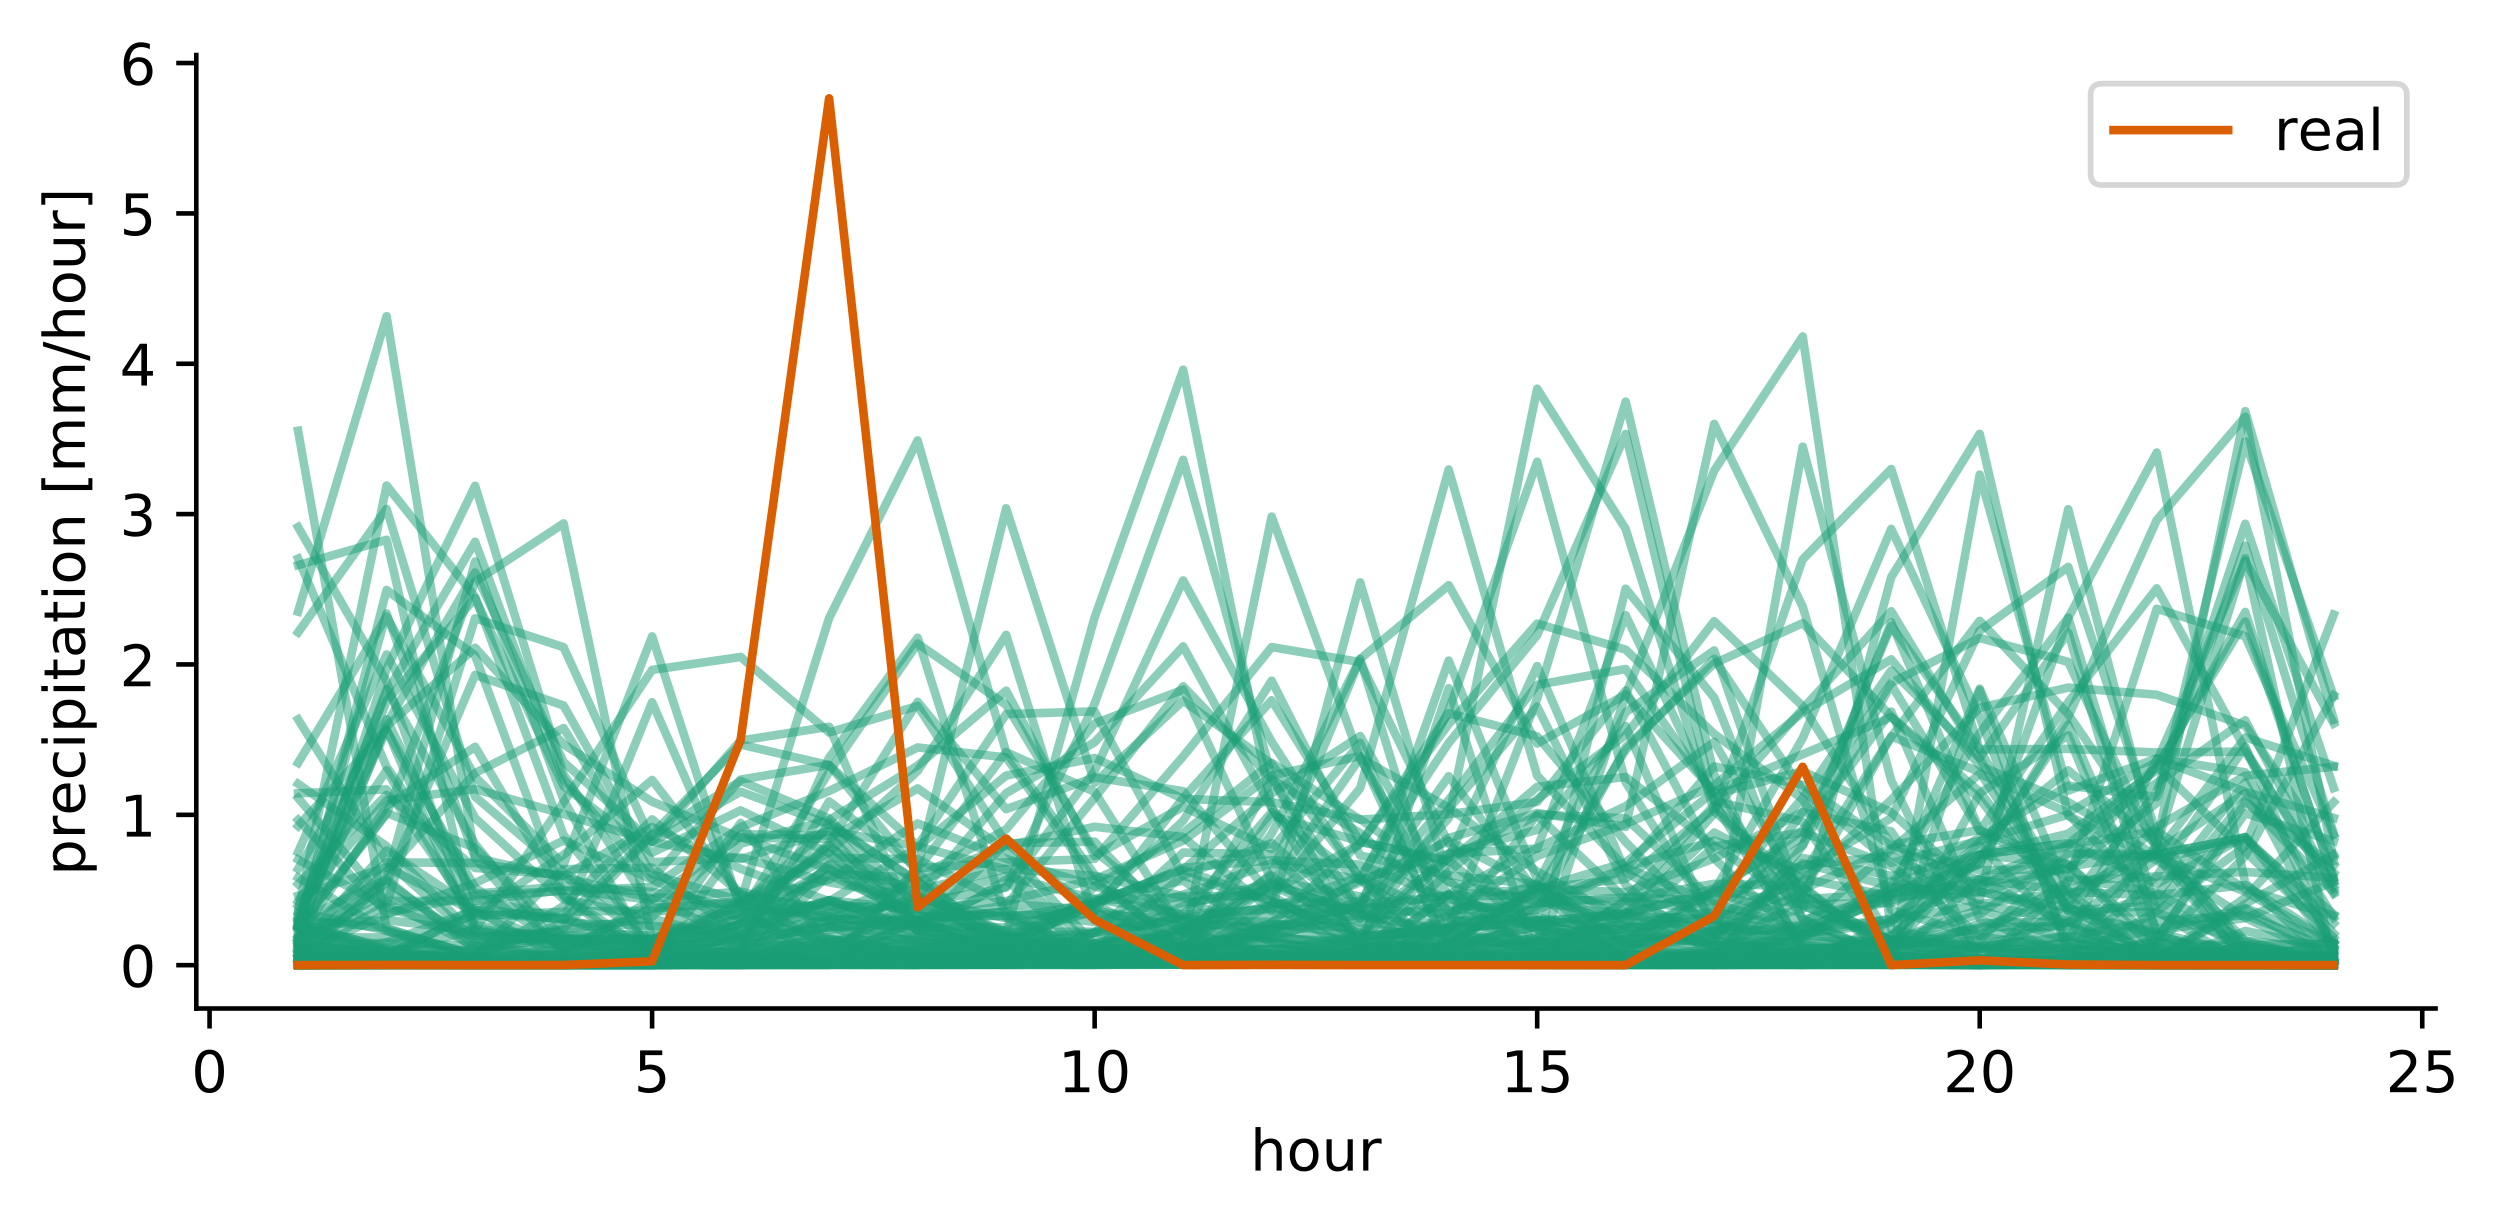 <?xml version="1.0" encoding="utf-8" standalone="no"?>
<!DOCTYPE svg PUBLIC "-//W3C//DTD SVG 1.1//EN"
  "http://www.w3.org/Graphics/SVG/1.1/DTD/svg11.dtd">
<!-- Created with matplotlib (https://matplotlib.org/) -->
<svg height="213.473pt" version="1.1" viewBox="0 0 436.087 213.473" width="436.087pt" xmlns="http://www.w3.org/2000/svg" xmlns:xlink="http://www.w3.org/1999/xlink">
 <defs>
  <style type="text/css">
*{stroke-linecap:butt;stroke-linejoin:round;}
  </style>
 </defs>
 <g id="figure_1">
  <g id="patch_1">
   <path d="M 0 213.473 
L 436.087 213.473 
L 436.087 0 
L 0 0 
z
" style="fill:#ffffff;"/>
  </g>
  <g id="axes_1">
   <g id="patch_2">
    <path d="M 34.241 175.917 
L 424.841 175.917 
L 424.841 9.597 
L 34.241 9.597 
z
" style="fill:#ffffff;"/>
   </g>
   <g id="matplotlib.axis_1">
    <g id="xtick_1">
     <g id="line2d_1">
      <defs>
       <path d="M 0 0 
L 0 3.5 
" id="md8a8d4b91d" style="stroke:#000000;stroke-width:0.8;"/>
      </defs>
      <g>
       <use style="stroke:#000000;stroke-width:0.8;" x="36.556" xlink:href="#md8a8d4b91d" y="175.917"/>
      </g>
     </g>
     <g id="text_1">
      <!-- 0 -->
      <defs>
       <path d="M 31.781 66.406 
Q 24.172 66.406 20.328 58.906 
Q 16.5 51.422 16.5 36.375 
Q 16.5 21.391 20.328 13.891 
Q 24.172 6.391 31.781 6.391 
Q 39.453 6.391 43.281 13.891 
Q 47.125 21.391 47.125 36.375 
Q 47.125 51.422 43.281 58.906 
Q 39.453 66.406 31.781 66.406 
z
M 31.781 74.219 
Q 44.047 74.219 50.516 64.516 
Q 56.984 54.828 56.984 36.375 
Q 56.984 17.969 50.516 8.266 
Q 44.047 -1.422 31.781 -1.422 
Q 19.531 -1.422 13.062 8.266 
Q 6.594 17.969 6.594 36.375 
Q 6.594 54.828 13.062 64.516 
Q 19.531 74.219 31.781 74.219 
z
" id="DejaVuSans-48"/>
      </defs>
      <g transform="translate(33.375 190.515)scale(0.1 -0.1)">
       <use xlink:href="#DejaVuSans-48"/>
      </g>
     </g>
    </g>
    <g id="xtick_2">
     <g id="line2d_2">
      <g>
       <use style="stroke:#000000;stroke-width:0.8;" x="113.75" xlink:href="#md8a8d4b91d" y="175.917"/>
      </g>
     </g>
     <g id="text_2">
      <!-- 5 -->
      <defs>
       <path d="M 10.797 72.906 
L 49.516 72.906 
L 49.516 64.594 
L 19.828 64.594 
L 19.828 46.734 
Q 21.969 47.469 24.109 47.828 
Q 26.266 48.188 28.422 48.188 
Q 40.625 48.188 47.75 41.5 
Q 54.891 34.812 54.891 23.391 
Q 54.891 11.625 47.562 5.094 
Q 40.234 -1.422 26.906 -1.422 
Q 22.312 -1.422 17.547 -0.641 
Q 12.797 0.141 7.719 1.703 
L 7.719 11.625 
Q 12.109 9.234 16.797 8.062 
Q 21.484 6.891 26.703 6.891 
Q 35.156 6.891 40.078 11.328 
Q 45.016 15.766 45.016 23.391 
Q 45.016 31 40.078 35.438 
Q 35.156 39.891 26.703 39.891 
Q 22.75 39.891 18.812 39.016 
Q 14.891 38.141 10.797 36.281 
z
" id="DejaVuSans-53"/>
      </defs>
      <g transform="translate(110.569 190.515)scale(0.1 -0.1)">
       <use xlink:href="#DejaVuSans-53"/>
      </g>
     </g>
    </g>
    <g id="xtick_3">
     <g id="line2d_3">
      <g>
       <use style="stroke:#000000;stroke-width:0.8;" x="190.944" xlink:href="#md8a8d4b91d" y="175.917"/>
      </g>
     </g>
     <g id="text_3">
      <!-- 10 -->
      <defs>
       <path d="M 12.406 8.297 
L 28.516 8.297 
L 28.516 63.922 
L 10.984 60.406 
L 10.984 69.391 
L 28.422 72.906 
L 38.281 72.906 
L 38.281 8.297 
L 54.391 8.297 
L 54.391 0 
L 12.406 0 
z
" id="DejaVuSans-49"/>
      </defs>
      <g transform="translate(184.581 190.515)scale(0.1 -0.1)">
       <use xlink:href="#DejaVuSans-49"/>
       <use x="63.623" xlink:href="#DejaVuSans-48"/>
      </g>
     </g>
    </g>
    <g id="xtick_4">
     <g id="line2d_4">
      <g>
       <use style="stroke:#000000;stroke-width:0.8;" x="268.137" xlink:href="#md8a8d4b91d" y="175.917"/>
      </g>
     </g>
     <g id="text_4">
      <!-- 15 -->
      <g transform="translate(261.775 190.515)scale(0.1 -0.1)">
       <use xlink:href="#DejaVuSans-49"/>
       <use x="63.623" xlink:href="#DejaVuSans-53"/>
      </g>
     </g>
    </g>
    <g id="xtick_5">
     <g id="line2d_5">
      <g>
       <use style="stroke:#000000;stroke-width:0.8;" x="345.331" xlink:href="#md8a8d4b91d" y="175.917"/>
      </g>
     </g>
     <g id="text_5">
      <!-- 20 -->
      <defs>
       <path d="M 19.188 8.297 
L 53.609 8.297 
L 53.609 0 
L 7.328 0 
L 7.328 8.297 
Q 12.938 14.109 22.625 23.891 
Q 32.328 33.688 34.812 36.531 
Q 39.547 41.844 41.422 45.531 
Q 43.312 49.219 43.312 52.781 
Q 43.312 58.594 39.234 62.25 
Q 35.156 65.922 28.609 65.922 
Q 23.969 65.922 18.812 64.312 
Q 13.672 62.703 7.812 59.422 
L 7.812 69.391 
Q 13.766 71.781 18.938 73 
Q 24.125 74.219 28.422 74.219 
Q 39.75 74.219 46.484 68.547 
Q 53.219 62.891 53.219 53.422 
Q 53.219 48.922 51.531 44.891 
Q 49.859 40.875 45.406 35.406 
Q 44.188 33.984 37.641 27.219 
Q 31.109 20.453 19.188 8.297 
z
" id="DejaVuSans-50"/>
      </defs>
      <g transform="translate(338.969 190.515)scale(0.1 -0.1)">
       <use xlink:href="#DejaVuSans-50"/>
       <use x="63.623" xlink:href="#DejaVuSans-48"/>
      </g>
     </g>
    </g>
    <g id="xtick_6">
     <g id="line2d_6">
      <g>
       <use style="stroke:#000000;stroke-width:0.8;" x="422.525" xlink:href="#md8a8d4b91d" y="175.917"/>
      </g>
     </g>
     <g id="text_6">
      <!-- 25 -->
      <g transform="translate(416.162 190.515)scale(0.1 -0.1)">
       <use xlink:href="#DejaVuSans-50"/>
       <use x="63.623" xlink:href="#DejaVuSans-53"/>
      </g>
     </g>
    </g>
    <g id="text_7">
     <!-- hour -->
     <defs>
      <path d="M 54.891 33.016 
L 54.891 0 
L 45.906 0 
L 45.906 32.719 
Q 45.906 40.484 42.875 44.328 
Q 39.844 48.188 33.797 48.188 
Q 26.516 48.188 22.312 43.547 
Q 18.109 38.922 18.109 30.906 
L 18.109 0 
L 9.078 0 
L 9.078 75.984 
L 18.109 75.984 
L 18.109 46.188 
Q 21.344 51.125 25.703 53.562 
Q 30.078 56 35.797 56 
Q 45.219 56 50.047 50.172 
Q 54.891 44.344 54.891 33.016 
z
" id="DejaVuSans-104"/>
      <path d="M 30.609 48.391 
Q 23.391 48.391 19.188 42.75 
Q 14.984 37.109 14.984 27.297 
Q 14.984 17.484 19.156 11.844 
Q 23.344 6.203 30.609 6.203 
Q 37.797 6.203 41.984 11.859 
Q 46.188 17.531 46.188 27.297 
Q 46.188 37.016 41.984 42.703 
Q 37.797 48.391 30.609 48.391 
z
M 30.609 56 
Q 42.328 56 49.016 48.375 
Q 55.719 40.766 55.719 27.297 
Q 55.719 13.875 49.016 6.219 
Q 42.328 -1.422 30.609 -1.422 
Q 18.844 -1.422 12.172 6.219 
Q 5.516 13.875 5.516 27.297 
Q 5.516 40.766 12.172 48.375 
Q 18.844 56 30.609 56 
z
" id="DejaVuSans-111"/>
      <path d="M 8.5 21.578 
L 8.5 54.688 
L 17.484 54.688 
L 17.484 21.922 
Q 17.484 14.156 20.5 10.266 
Q 23.531 6.391 29.594 6.391 
Q 36.859 6.391 41.078 11.031 
Q 45.312 15.672 45.312 23.688 
L 45.312 54.688 
L 54.297 54.688 
L 54.297 0 
L 45.312 0 
L 45.312 8.406 
Q 42.047 3.422 37.719 1 
Q 33.406 -1.422 27.688 -1.422 
Q 18.266 -1.422 13.375 4.438 
Q 8.5 10.297 8.5 21.578 
z
M 31.109 56 
z
" id="DejaVuSans-117"/>
      <path d="M 41.109 46.297 
Q 39.594 47.172 37.812 47.578 
Q 36.031 48 33.891 48 
Q 26.266 48 22.188 43.047 
Q 18.109 38.094 18.109 28.812 
L 18.109 0 
L 9.078 0 
L 9.078 54.688 
L 18.109 54.688 
L 18.109 46.188 
Q 20.953 51.172 25.484 53.578 
Q 30.031 56 36.531 56 
Q 37.453 56 38.578 55.875 
Q 39.703 55.766 41.062 55.516 
z
" id="DejaVuSans-114"/>
     </defs>
     <g transform="translate(218.088 204.193)scale(0.1 -0.1)">
      <use xlink:href="#DejaVuSans-104"/>
      <use x="63.379" xlink:href="#DejaVuSans-111"/>
      <use x="124.561" xlink:href="#DejaVuSans-117"/>
      <use x="187.939" xlink:href="#DejaVuSans-114"/>
     </g>
    </g>
   </g>
   <g id="matplotlib.axis_2">
    <g id="ytick_1">
     <g id="line2d_7">
      <defs>
       <path d="M 0 0 
L -3.5 0 
" id="m95f33e01a5" style="stroke:#000000;stroke-width:0.8;"/>
      </defs>
      <g>
       <use style="stroke:#000000;stroke-width:0.8;" x="34.241" xlink:href="#m95f33e01a5" y="168.357"/>
      </g>
     </g>
     <g id="text_8">
      <!-- 0 -->
      <g transform="translate(20.878 172.156)scale(0.1 -0.1)">
       <use xlink:href="#DejaVuSans-48"/>
      </g>
     </g>
    </g>
    <g id="ytick_2">
     <g id="line2d_8">
      <g>
       <use style="stroke:#000000;stroke-width:0.8;" x="34.241" xlink:href="#m95f33e01a5" y="142.131"/>
      </g>
     </g>
     <g id="text_9">
      <!-- 1 -->
      <g transform="translate(20.878 145.93)scale(0.1 -0.1)">
       <use xlink:href="#DejaVuSans-49"/>
      </g>
     </g>
    </g>
    <g id="ytick_3">
     <g id="line2d_9">
      <g>
       <use style="stroke:#000000;stroke-width:0.8;" x="34.241" xlink:href="#m95f33e01a5" y="115.904"/>
      </g>
     </g>
     <g id="text_10">
      <!-- 2 -->
      <g transform="translate(20.878 119.704)scale(0.1 -0.1)">
       <use xlink:href="#DejaVuSans-50"/>
      </g>
     </g>
    </g>
    <g id="ytick_4">
     <g id="line2d_10">
      <g>
       <use style="stroke:#000000;stroke-width:0.8;" x="34.241" xlink:href="#m95f33e01a5" y="89.678"/>
      </g>
     </g>
     <g id="text_11">
      <!-- 3 -->
      <defs>
       <path d="M 40.578 39.312 
Q 47.656 37.797 51.625 33 
Q 55.609 28.219 55.609 21.188 
Q 55.609 10.406 48.188 4.484 
Q 40.766 -1.422 27.094 -1.422 
Q 22.516 -1.422 17.656 -0.516 
Q 12.797 0.391 7.625 2.203 
L 7.625 11.719 
Q 11.719 9.328 16.594 8.109 
Q 21.484 6.891 26.812 6.891 
Q 36.078 6.891 40.938 10.547 
Q 45.797 14.203 45.797 21.188 
Q 45.797 27.641 41.281 31.266 
Q 36.766 34.906 28.719 34.906 
L 20.219 34.906 
L 20.219 43.016 
L 29.109 43.016 
Q 36.375 43.016 40.234 45.922 
Q 44.094 48.828 44.094 54.297 
Q 44.094 59.906 40.109 62.906 
Q 36.141 65.922 28.719 65.922 
Q 24.656 65.922 20.016 65.031 
Q 15.375 64.156 9.812 62.312 
L 9.812 71.094 
Q 15.438 72.656 20.344 73.438 
Q 25.25 74.219 29.594 74.219 
Q 40.828 74.219 47.359 69.109 
Q 53.906 64.016 53.906 55.328 
Q 53.906 49.266 50.438 45.094 
Q 46.969 40.922 40.578 39.312 
z
" id="DejaVuSans-51"/>
      </defs>
      <g transform="translate(20.878 93.477)scale(0.1 -0.1)">
       <use xlink:href="#DejaVuSans-51"/>
      </g>
     </g>
    </g>
    <g id="ytick_5">
     <g id="line2d_11">
      <g>
       <use style="stroke:#000000;stroke-width:0.8;" x="34.241" xlink:href="#m95f33e01a5" y="63.452"/>
      </g>
     </g>
     <g id="text_12">
      <!-- 4 -->
      <defs>
       <path d="M 37.797 64.312 
L 12.891 25.391 
L 37.797 25.391 
z
M 35.203 72.906 
L 47.609 72.906 
L 47.609 25.391 
L 58.016 25.391 
L 58.016 17.188 
L 47.609 17.188 
L 47.609 0 
L 37.797 0 
L 37.797 17.188 
L 4.891 17.188 
L 4.891 26.703 
z
" id="DejaVuSans-52"/>
      </defs>
      <g transform="translate(20.878 67.251)scale(0.1 -0.1)">
       <use xlink:href="#DejaVuSans-52"/>
      </g>
     </g>
    </g>
    <g id="ytick_6">
     <g id="line2d_12">
      <g>
       <use style="stroke:#000000;stroke-width:0.8;" x="34.241" xlink:href="#m95f33e01a5" y="37.226"/>
      </g>
     </g>
     <g id="text_13">
      <!-- 5 -->
      <g transform="translate(20.878 41.025)scale(0.1 -0.1)">
       <use xlink:href="#DejaVuSans-53"/>
      </g>
     </g>
    </g>
    <g id="ytick_7">
     <g id="line2d_13">
      <g>
       <use style="stroke:#000000;stroke-width:0.8;" x="34.241" xlink:href="#m95f33e01a5" y="10.999"/>
      </g>
     </g>
     <g id="text_14">
      <!-- 6 -->
      <defs>
       <path d="M 33.016 40.375 
Q 26.375 40.375 22.484 35.828 
Q 18.609 31.297 18.609 23.391 
Q 18.609 15.531 22.484 10.953 
Q 26.375 6.391 33.016 6.391 
Q 39.656 6.391 43.531 10.953 
Q 47.406 15.531 47.406 23.391 
Q 47.406 31.297 43.531 35.828 
Q 39.656 40.375 33.016 40.375 
z
M 52.594 71.297 
L 52.594 62.312 
Q 48.875 64.062 45.094 64.984 
Q 41.312 65.922 37.594 65.922 
Q 27.828 65.922 22.672 59.328 
Q 17.531 52.734 16.797 39.406 
Q 19.672 43.656 24.016 45.922 
Q 28.375 48.188 33.594 48.188 
Q 44.578 48.188 50.953 41.516 
Q 57.328 34.859 57.328 23.391 
Q 57.328 12.156 50.688 5.359 
Q 44.047 -1.422 33.016 -1.422 
Q 20.359 -1.422 13.672 8.266 
Q 6.984 17.969 6.984 36.375 
Q 6.984 53.656 15.188 63.938 
Q 23.391 74.219 37.203 74.219 
Q 40.922 74.219 44.703 73.484 
Q 48.484 72.75 52.594 71.297 
z
" id="DejaVuSans-54"/>
      </defs>
      <g transform="translate(20.878 14.798)scale(0.1 -0.1)">
       <use xlink:href="#DejaVuSans-54"/>
      </g>
     </g>
    </g>
    <g id="text_15">
     <!-- precipitation [mm/hour] -->
     <defs>
      <path d="M 18.109 8.203 
L 18.109 -20.797 
L 9.078 -20.797 
L 9.078 54.688 
L 18.109 54.688 
L 18.109 46.391 
Q 20.953 51.266 25.266 53.625 
Q 29.594 56 35.594 56 
Q 45.562 56 51.781 48.094 
Q 58.016 40.188 58.016 27.297 
Q 58.016 14.406 51.781 6.484 
Q 45.562 -1.422 35.594 -1.422 
Q 29.594 -1.422 25.266 0.953 
Q 20.953 3.328 18.109 8.203 
z
M 48.688 27.297 
Q 48.688 37.203 44.609 42.844 
Q 40.531 48.484 33.406 48.484 
Q 26.266 48.484 22.188 42.844 
Q 18.109 37.203 18.109 27.297 
Q 18.109 17.391 22.188 11.75 
Q 26.266 6.109 33.406 6.109 
Q 40.531 6.109 44.609 11.75 
Q 48.688 17.391 48.688 27.297 
z
" id="DejaVuSans-112"/>
      <path d="M 56.203 29.594 
L 56.203 25.203 
L 14.891 25.203 
Q 15.484 15.922 20.484 11.062 
Q 25.484 6.203 34.422 6.203 
Q 39.594 6.203 44.453 7.469 
Q 49.312 8.734 54.109 11.281 
L 54.109 2.781 
Q 49.266 0.734 44.188 -0.344 
Q 39.109 -1.422 33.891 -1.422 
Q 20.797 -1.422 13.156 6.188 
Q 5.516 13.812 5.516 26.812 
Q 5.516 40.234 12.766 48.109 
Q 20.016 56 32.328 56 
Q 43.359 56 49.781 48.891 
Q 56.203 41.797 56.203 29.594 
z
M 47.219 32.234 
Q 47.125 39.594 43.094 43.984 
Q 39.062 48.391 32.422 48.391 
Q 24.906 48.391 20.391 44.141 
Q 15.875 39.891 15.188 32.172 
z
" id="DejaVuSans-101"/>
      <path d="M 48.781 52.594 
L 48.781 44.188 
Q 44.969 46.297 41.141 47.344 
Q 37.312 48.391 33.406 48.391 
Q 24.656 48.391 19.812 42.844 
Q 14.984 37.312 14.984 27.297 
Q 14.984 17.281 19.812 11.734 
Q 24.656 6.203 33.406 6.203 
Q 37.312 6.203 41.141 7.25 
Q 44.969 8.297 48.781 10.406 
L 48.781 2.094 
Q 45.016 0.344 40.984 -0.531 
Q 36.969 -1.422 32.422 -1.422 
Q 20.062 -1.422 12.781 6.344 
Q 5.516 14.109 5.516 27.297 
Q 5.516 40.672 12.859 48.328 
Q 20.219 56 33.016 56 
Q 37.156 56 41.109 55.141 
Q 45.062 54.297 48.781 52.594 
z
" id="DejaVuSans-99"/>
      <path d="M 9.422 54.688 
L 18.406 54.688 
L 18.406 0 
L 9.422 0 
z
M 9.422 75.984 
L 18.406 75.984 
L 18.406 64.594 
L 9.422 64.594 
z
" id="DejaVuSans-105"/>
      <path d="M 18.312 70.219 
L 18.312 54.688 
L 36.812 54.688 
L 36.812 47.703 
L 18.312 47.703 
L 18.312 18.016 
Q 18.312 11.328 20.141 9.422 
Q 21.969 7.516 27.594 7.516 
L 36.812 7.516 
L 36.812 0 
L 27.594 0 
Q 17.188 0 13.234 3.875 
Q 9.281 7.766 9.281 18.016 
L 9.281 47.703 
L 2.688 47.703 
L 2.688 54.688 
L 9.281 54.688 
L 9.281 70.219 
z
" id="DejaVuSans-116"/>
      <path d="M 34.281 27.484 
Q 23.391 27.484 19.188 25 
Q 14.984 22.516 14.984 16.5 
Q 14.984 11.719 18.141 8.906 
Q 21.297 6.109 26.703 6.109 
Q 34.188 6.109 38.703 11.406 
Q 43.219 16.703 43.219 25.484 
L 43.219 27.484 
z
M 52.203 31.203 
L 52.203 0 
L 43.219 0 
L 43.219 8.297 
Q 40.141 3.328 35.547 0.953 
Q 30.953 -1.422 24.312 -1.422 
Q 15.922 -1.422 10.953 3.297 
Q 6 8.016 6 15.922 
Q 6 25.141 12.172 29.828 
Q 18.359 34.516 30.609 34.516 
L 43.219 34.516 
L 43.219 35.406 
Q 43.219 41.609 39.141 45 
Q 35.062 48.391 27.688 48.391 
Q 23 48.391 18.547 47.266 
Q 14.109 46.141 10.016 43.891 
L 10.016 52.203 
Q 14.938 54.109 19.578 55.047 
Q 24.219 56 28.609 56 
Q 40.484 56 46.344 49.844 
Q 52.203 43.703 52.203 31.203 
z
" id="DejaVuSans-97"/>
      <path d="M 54.891 33.016 
L 54.891 0 
L 45.906 0 
L 45.906 32.719 
Q 45.906 40.484 42.875 44.328 
Q 39.844 48.188 33.797 48.188 
Q 26.516 48.188 22.312 43.547 
Q 18.109 38.922 18.109 30.906 
L 18.109 0 
L 9.078 0 
L 9.078 54.688 
L 18.109 54.688 
L 18.109 46.188 
Q 21.344 51.125 25.703 53.562 
Q 30.078 56 35.797 56 
Q 45.219 56 50.047 50.172 
Q 54.891 44.344 54.891 33.016 
z
" id="DejaVuSans-110"/>
      <path id="DejaVuSans-32"/>
      <path d="M 8.594 75.984 
L 29.297 75.984 
L 29.297 69 
L 17.578 69 
L 17.578 -6.203 
L 29.297 -6.203 
L 29.297 -13.188 
L 8.594 -13.188 
z
" id="DejaVuSans-91"/>
      <path d="M 52 44.188 
Q 55.375 50.25 60.062 53.125 
Q 64.75 56 71.094 56 
Q 79.641 56 84.281 50.016 
Q 88.922 44.047 88.922 33.016 
L 88.922 0 
L 79.891 0 
L 79.891 32.719 
Q 79.891 40.578 77.094 44.375 
Q 74.312 48.188 68.609 48.188 
Q 61.625 48.188 57.562 43.547 
Q 53.516 38.922 53.516 30.906 
L 53.516 0 
L 44.484 0 
L 44.484 32.719 
Q 44.484 40.625 41.703 44.406 
Q 38.922 48.188 33.109 48.188 
Q 26.219 48.188 22.156 43.531 
Q 18.109 38.875 18.109 30.906 
L 18.109 0 
L 9.078 0 
L 9.078 54.688 
L 18.109 54.688 
L 18.109 46.188 
Q 21.188 51.219 25.484 53.609 
Q 29.781 56 35.688 56 
Q 41.656 56 45.828 52.969 
Q 50 49.953 52 44.188 
z
" id="DejaVuSans-109"/>
      <path d="M 25.391 72.906 
L 33.688 72.906 
L 8.297 -9.281 
L 0 -9.281 
z
" id="DejaVuSans-47"/>
      <path d="M 30.422 75.984 
L 30.422 -13.188 
L 9.719 -13.188 
L 9.719 -6.203 
L 21.391 -6.203 
L 21.391 69 
L 9.719 69 
L 9.719 75.984 
z
" id="DejaVuSans-93"/>
     </defs>
     <g transform="translate(14.798 152.732)rotate(-90)scale(0.1 -0.1)">
      <use xlink:href="#DejaVuSans-112"/>
      <use x="63.477" xlink:href="#DejaVuSans-114"/>
      <use x="104.559" xlink:href="#DejaVuSans-101"/>
      <use x="166.082" xlink:href="#DejaVuSans-99"/>
      <use x="221.062" xlink:href="#DejaVuSans-105"/>
      <use x="248.846" xlink:href="#DejaVuSans-112"/>
      <use x="312.322" xlink:href="#DejaVuSans-105"/>
      <use x="340.105" xlink:href="#DejaVuSans-116"/>
      <use x="379.314" xlink:href="#DejaVuSans-97"/>
      <use x="440.594" xlink:href="#DejaVuSans-116"/>
      <use x="479.803" xlink:href="#DejaVuSans-105"/>
      <use x="507.586" xlink:href="#DejaVuSans-111"/>
      <use x="568.768" xlink:href="#DejaVuSans-110"/>
      <use x="632.146" xlink:href="#DejaVuSans-32"/>
      <use x="663.934" xlink:href="#DejaVuSans-91"/>
      <use x="702.947" xlink:href="#DejaVuSans-109"/>
      <use x="800.359" xlink:href="#DejaVuSans-109"/>
      <use x="897.771" xlink:href="#DejaVuSans-47"/>
      <use x="931.463" xlink:href="#DejaVuSans-104"/>
      <use x="994.842" xlink:href="#DejaVuSans-111"/>
      <use x="1056.023" xlink:href="#DejaVuSans-117"/>
      <use x="1119.402" xlink:href="#DejaVuSans-114"/>
      <use x="1160.516" xlink:href="#DejaVuSans-93"/>
     </g>
    </g>
   </g>
   <g id="line2d_14">
    <path clip-path="url(#p0cbca2c081)" d="M 51.995 159.055 
L 67.434 162.34 
L 82.873 167.525 
L 98.311 167.652 
L 113.75 167.881 
L 129.189 167.944 
L 144.628 167.994 
L 160.066 168.053 
L 175.505 168.134 
L 190.944 168.143 
L 206.383 168.141 
L 221.821 168.117 
L 237.26 168.178 
L 252.699 168.24 
L 268.137 168.204 
L 283.576 168.237 
L 299.015 167.582 
L 314.454 147.527 
L 329.892 119.414 
L 345.331 144.932 
L 360.77 122.474 
L 376.209 102.629 
L 391.647 130.687 
L 407.086 155.912 
" style="fill:none;stroke:#1b9e77;stroke-linecap:square;stroke-opacity:0.5;stroke-width:1.5;"/>
   </g>
   <g id="line2d_15">
    <path clip-path="url(#p0cbca2c081)" d="M 51.995 161.233 
L 67.434 120.197 
L 82.873 147.233 
L 98.311 166.243 
L 113.75 167.987 
L 129.189 167.621 
L 144.628 159.273 
L 160.066 153.662 
L 175.505 167.639 
L 190.944 168.139 
L 206.383 168.231 
L 221.821 168.268 
L 237.26 164.867 
L 252.699 164.969 
L 268.137 154.48 
L 283.576 164.905 
L 299.015 163.716 
L 314.454 150.594 
L 329.892 154.582 
L 345.331 127.87 
L 360.77 107.727 
L 376.209 158.984 
L 391.647 168.242 
L 407.086 168.334 
" style="fill:none;stroke:#1b9e77;stroke-linecap:square;stroke-opacity:0.5;stroke-width:1.5;"/>
   </g>
   <g id="line2d_16">
    <path clip-path="url(#p0cbca2c081)" d="M 51.995 167.889 
L 67.434 166.34 
L 82.873 162.168 
L 98.311 139.934 
L 113.75 116.854 
L 129.189 114.596 
L 144.628 127.765 
L 160.066 123.131 
L 175.505 147.043 
L 190.944 159.136 
L 206.383 165.722 
L 221.821 164.451 
L 237.26 166.272 
L 252.699 167.487 
L 268.137 167.906 
L 283.576 167.899 
L 299.015 167.997 
L 314.454 168.068 
L 329.892 168.148 
L 345.331 168.146 
L 360.77 168.124 
L 376.209 168.194 
L 391.647 167.701 
L 407.086 164.025 
" style="fill:none;stroke:#1b9e77;stroke-linecap:square;stroke-opacity:0.5;stroke-width:1.5;"/>
   </g>
   <g id="line2d_17">
    <path clip-path="url(#p0cbca2c081)" d="M 51.995 168.106 
L 67.434 167.68 
L 82.873 167.895 
L 98.311 168.018 
L 113.75 168.059 
L 129.189 168.068 
L 144.628 167.092 
L 160.066 160.669 
L 175.505 158.968 
L 190.944 167.097 
L 206.383 162.987 
L 221.821 135.932 
L 237.26 145.326 
L 252.699 158.916 
L 268.137 157.554 
L 283.576 156.506 
L 299.015 157.163 
L 314.454 150.919 
L 329.892 149.295 
L 345.331 156.973 
L 360.77 88.83 
L 376.209 148.164 
L 391.647 167.811 
L 407.086 166.966 
" style="fill:none;stroke:#1b9e77;stroke-linecap:square;stroke-opacity:0.5;stroke-width:1.5;"/>
   </g>
   <g id="line2d_18">
    <path clip-path="url(#p0cbca2c081)" d="M 51.995 164.627 
L 67.434 166.129 
L 82.873 167.571 
L 98.311 167.727 
L 113.75 167.81 
L 129.189 167.772 
L 144.628 165.845 
L 160.066 163.26 
L 175.505 153.433 
L 190.944 167.635 
L 206.383 164.894 
L 221.821 90.117 
L 237.26 132.322 
L 252.699 159.236 
L 268.137 154.156 
L 283.576 168.25 
L 299.015 165.07 
L 314.454 161.637 
L 329.892 157.021 
L 345.331 153.351 
L 360.77 147.323 
L 376.209 144.965 
L 391.647 155.135 
L 407.086 159.709 
" style="fill:none;stroke:#1b9e77;stroke-linecap:square;stroke-opacity:0.5;stroke-width:1.5;"/>
   </g>
   <g id="line2d_19">
    <path clip-path="url(#p0cbca2c081)" d="M 51.995 168.353 
L 67.434 168.329 
L 82.873 168.33 
L 98.311 168.349 
L 113.75 168.351 
L 129.189 166.206 
L 144.628 150.648 
L 160.066 155.292 
L 175.505 151.552 
L 190.944 152.781 
L 206.383 156.331 
L 221.821 156.266 
L 237.26 137.496 
L 252.699 81.906 
L 268.137 135.319 
L 283.576 151.327 
L 299.015 157.664 
L 314.454 161.919 
L 329.892 167.272 
L 345.331 167.941 
L 360.77 168.326 
L 376.209 168.338 
L 391.647 168.346 
L 407.086 168.355 
" style="fill:none;stroke:#1b9e77;stroke-linecap:square;stroke-opacity:0.5;stroke-width:1.5;"/>
   </g>
   <g id="line2d_20">
    <path clip-path="url(#p0cbca2c081)" d="M 51.995 168.189 
L 67.434 164.387 
L 82.873 158.724 
L 98.311 160.402 
L 113.75 145.512 
L 129.189 129.866 
L 144.628 133.486 
L 160.066 147.542 
L 175.505 124.567 
L 190.944 124.087 
L 206.383 152.778 
L 221.821 157.219 
L 237.26 162.752 
L 252.699 166.652 
L 268.137 167.592 
L 283.576 167.748 
L 299.015 167.857 
L 314.454 168.156 
L 329.892 168.085 
L 345.331 165.068 
L 360.77 163.207 
L 376.209 167.072 
L 391.647 166.474 
L 407.086 167.574 
" style="fill:none;stroke:#1b9e77;stroke-linecap:square;stroke-opacity:0.5;stroke-width:1.5;"/>
   </g>
   <g id="line2d_21">
    <path clip-path="url(#p0cbca2c081)" d="M 51.995 164.639 
L 67.434 116.666 
L 82.873 84.743 
L 98.311 135.059 
L 113.75 158.52 
L 129.189 157.482 
L 144.628 149.652 
L 160.066 149.852 
L 175.505 157.624 
L 190.944 158.779 
L 206.383 161.729 
L 221.821 157.849 
L 237.26 166.304 
L 252.699 167.636 
L 268.137 167.965 
L 283.576 167.962 
L 299.015 167.882 
L 314.454 167.756 
L 329.892 167.865 
L 345.331 168.092 
L 360.77 168.107 
L 376.209 167.99 
L 391.647 166.895 
L 407.086 167.948 
" style="fill:none;stroke:#1b9e77;stroke-linecap:square;stroke-opacity:0.5;stroke-width:1.5;"/>
   </g>
   <g id="line2d_22">
    <path clip-path="url(#p0cbca2c081)" d="M 51.995 166.965 
L 67.434 157.807 
L 82.873 107.852 
L 98.311 112.899 
L 113.75 146.763 
L 129.189 129.172 
L 144.628 126.766 
L 160.066 162.768 
L 175.505 167.565 
L 190.944 167.313 
L 206.383 167.286 
L 221.821 167.488 
L 237.26 167.608 
L 252.699 167.052 
L 268.137 165.876 
L 283.576 165.573 
L 299.015 164.812 
L 314.454 165.459 
L 329.892 165.294 
L 345.331 161.747 
L 360.77 161.585 
L 376.209 166.337 
L 391.647 166.051 
L 407.086 166.958 
" style="fill:none;stroke:#1b9e77;stroke-linecap:square;stroke-opacity:0.5;stroke-width:1.5;"/>
   </g>
   <g id="line2d_23">
    <path clip-path="url(#p0cbca2c081)" d="M 51.995 161.544 
L 67.434 165.176 
L 82.873 167.702 
L 98.311 167.83 
L 113.75 167.835 
L 129.189 166.987 
L 144.628 165.028 
L 160.066 166.801 
L 175.505 166.791 
L 190.944 165.49 
L 206.383 157.968 
L 221.821 153.965 
L 237.26 159.551 
L 252.699 162.769 
L 268.137 155.625 
L 283.576 130.843 
L 299.015 114.924 
L 314.454 137.861 
L 329.892 150.496 
L 345.331 146.647 
L 360.77 142.092 
L 376.209 157.34 
L 391.647 165.602 
L 407.086 168.126 
" style="fill:none;stroke:#1b9e77;stroke-linecap:square;stroke-opacity:0.5;stroke-width:1.5;"/>
   </g>
   <g id="line2d_24">
    <path clip-path="url(#p0cbca2c081)" d="M 51.995 168.351 
L 67.434 168.323 
L 82.873 168.332 
L 98.311 168.347 
L 113.75 168.35 
L 129.189 168.136 
L 144.628 167.603 
L 160.066 160.523 
L 175.505 165.9 
L 190.944 165.653 
L 206.383 152.649 
L 221.821 147.068 
L 237.26 160.275 
L 252.699 157.928 
L 268.137 158.761 
L 283.576 151.55 
L 299.015 133.686 
L 314.454 136.932 
L 329.892 147.496 
L 345.331 151.804 
L 360.77 151.586 
L 376.209 133.657 
L 391.647 148.516 
L 407.086 163.57 
" style="fill:none;stroke:#1b9e77;stroke-linecap:square;stroke-opacity:0.5;stroke-width:1.5;"/>
   </g>
   <g id="line2d_25">
    <path clip-path="url(#p0cbca2c081)" d="M 51.995 161.922 
L 67.434 141.987 
L 82.873 101.451 
L 98.311 91.303 
L 113.75 163.888 
L 129.189 167.942 
L 144.628 167.935 
L 160.066 151.717 
L 175.505 131.188 
L 190.944 152.574 
L 206.383 166.479 
L 221.821 167.695 
L 237.26 167.237 
L 252.699 155.959 
L 268.137 162.007 
L 283.576 168.11 
L 299.015 168.274 
L 314.454 168.282 
L 329.892 168.296 
L 345.331 167.857 
L 360.77 168.318 
L 376.209 168.339 
L 391.647 168.347 
L 407.086 167.888 
" style="fill:none;stroke:#1b9e77;stroke-linecap:square;stroke-opacity:0.5;stroke-width:1.5;"/>
   </g>
   <g id="line2d_26">
    <path clip-path="url(#p0cbca2c081)" d="M 51.995 156.249 
L 67.434 151.269 
L 82.873 159.099 
L 98.311 165.047 
L 113.75 165.385 
L 129.189 143.555 
L 144.628 165.432 
L 160.066 168.078 
L 175.505 168.299 
L 190.944 168.297 
L 206.383 168.217 
L 221.821 167.831 
L 237.26 167.181 
L 252.699 164.619 
L 268.137 164.347 
L 283.576 163.932 
L 299.015 162.679 
L 314.454 152.492 
L 329.892 128.524 
L 345.331 108.299 
L 360.77 124.569 
L 376.209 147.16 
L 391.647 166.185 
L 407.086 168.252 
" style="fill:none;stroke:#1b9e77;stroke-linecap:square;stroke-opacity:0.5;stroke-width:1.5;"/>
   </g>
   <g id="line2d_27">
    <path clip-path="url(#p0cbca2c081)" d="M 51.995 164.475 
L 67.434 166.5 
L 82.873 167.701 
L 98.311 167.678 
L 113.75 167.782 
L 129.189 167.831 
L 144.628 167.914 
L 160.066 168.099 
L 175.505 168.191 
L 190.944 168.22 
L 206.383 168.183 
L 221.821 168.263 
L 237.26 167.946 
L 252.699 164.677 
L 268.137 154.918 
L 283.576 153.327 
L 299.015 141.122 
L 314.454 123.643 
L 329.892 106.624 
L 345.331 132.234 
L 360.77 110.34 
L 376.209 162.965 
L 391.647 168.037 
L 407.086 168.323 
" style="fill:none;stroke:#1b9e77;stroke-linecap:square;stroke-opacity:0.5;stroke-width:1.5;"/>
   </g>
   <g id="line2d_28">
    <path clip-path="url(#p0cbca2c081)" d="M 51.995 163.493 
L 67.434 163.527 
L 82.873 167.285 
L 98.311 167.323 
L 113.75 167.153 
L 129.189 166.078 
L 144.628 166.923 
L 160.066 167.955 
L 175.505 168.148 
L 190.944 168.169 
L 206.383 168.054 
L 221.821 166.476 
L 237.26 166.401 
L 252.699 167.881 
L 268.137 166.705 
L 283.576 157.223 
L 299.015 163.054 
L 314.454 161.325 
L 329.892 148.21 
L 345.331 134.977 
L 360.77 141.752 
L 376.209 132.828 
L 391.647 97.848 
L 407.086 126.209 
" style="fill:none;stroke:#1b9e77;stroke-linecap:square;stroke-opacity:0.5;stroke-width:1.5;"/>
   </g>
   <g id="line2d_29">
    <path clip-path="url(#p0cbca2c081)" d="M 51.995 167 
L 67.434 167.173 
L 82.873 168.019 
L 98.311 168.095 
L 113.75 168.137 
L 129.189 167.977 
L 144.628 167.803 
L 160.066 167.961 
L 175.505 167.967 
L 190.944 167.91 
L 206.383 167.589 
L 221.821 167.251 
L 237.26 164.468 
L 252.699 161.675 
L 268.137 155.013 
L 283.576 155.651 
L 299.015 149.721 
L 314.454 141.637 
L 329.892 119.118 
L 345.331 111.289 
L 360.77 115.458 
L 376.209 148.332 
L 391.647 164.069 
L 407.086 165.683 
" style="fill:none;stroke:#1b9e77;stroke-linecap:square;stroke-opacity:0.5;stroke-width:1.5;"/>
   </g>
   <g id="line2d_30">
    <path clip-path="url(#p0cbca2c081)" d="M 51.995 163.902 
L 67.434 165.971 
L 82.873 168.047 
L 98.311 168.127 
L 113.75 168.26 
L 129.189 168.271 
L 144.628 168.293 
L 160.066 168.315 
L 175.505 168.33 
L 190.944 168.325 
L 206.383 168.287 
L 221.821 168.295 
L 237.26 168.273 
L 252.699 168.233 
L 268.137 167.811 
L 283.576 159.697 
L 299.015 154.942 
L 314.454 146.102 
L 329.892 109.171 
L 345.331 130.731 
L 360.77 130.633 
L 376.209 131.256 
L 391.647 131.107 
L 407.086 154.614 
" style="fill:none;stroke:#1b9e77;stroke-linecap:square;stroke-opacity:0.5;stroke-width:1.5;"/>
   </g>
   <g id="line2d_31">
    <path clip-path="url(#p0cbca2c081)" d="M 51.995 97.434 
L 67.434 133.78 
L 82.873 155.87 
L 98.311 154.609 
L 113.75 155.588 
L 129.189 158.311 
L 144.628 160.126 
L 160.066 156.915 
L 175.505 152.871 
L 190.944 156.799 
L 206.383 159.486 
L 221.821 158.602 
L 237.26 158.387 
L 252.699 159.443 
L 268.137 161.268 
L 283.576 163.708 
L 299.015 164.339 
L 314.454 164.186 
L 329.892 164.07 
L 345.331 165.435 
L 360.77 165.709 
L 376.209 165.195 
L 391.647 164.948 
L 407.086 167.918 
" style="fill:none;stroke:#1b9e77;stroke-linecap:square;stroke-opacity:0.5;stroke-width:1.5;"/>
   </g>
   <g id="line2d_32">
    <path clip-path="url(#p0cbca2c081)" d="M 51.995 164.331 
L 67.434 153.809 
L 82.873 164.845 
L 98.311 167.466 
L 113.75 167.578 
L 129.189 162.187 
L 144.628 157.031 
L 160.066 162.187 
L 175.505 165.306 
L 190.944 165.555 
L 206.383 165.149 
L 221.821 163.424 
L 237.26 164.799 
L 252.699 166.903 
L 268.137 166.811 
L 283.576 165.022 
L 299.015 162.322 
L 314.454 162.218 
L 329.892 155.324 
L 345.331 146.075 
L 360.77 137.034 
L 376.209 139.03 
L 391.647 95.185 
L 407.086 145.406 
" style="fill:none;stroke:#1b9e77;stroke-linecap:square;stroke-opacity:0.5;stroke-width:1.5;"/>
   </g>
   <g id="line2d_33">
    <path clip-path="url(#p0cbca2c081)" d="M 51.995 168.273 
L 67.434 168.065 
L 82.873 168.034 
L 98.311 168.066 
L 113.75 167.966 
L 129.189 168.259 
L 144.628 165.988 
L 160.066 156.866 
L 175.505 160.183 
L 190.944 157.55 
L 206.383 151.747 
L 221.821 157.149 
L 237.26 163.291 
L 252.699 162.39 
L 268.137 142.08 
L 283.576 142.729 
L 299.015 157.255 
L 314.454 139.164 
L 329.892 116.952 
L 345.331 132.305 
L 360.77 158.972 
L 376.209 159.211 
L 391.647 164.368 
L 407.086 168.134 
" style="fill:none;stroke:#1b9e77;stroke-linecap:square;stroke-opacity:0.5;stroke-width:1.5;"/>
   </g>
   <g id="line2d_34">
    <path clip-path="url(#p0cbca2c081)" d="M 51.995 167.624 
L 67.434 166.756 
L 82.873 167.039 
L 98.311 166.574 
L 113.75 156.79 
L 129.189 163.772 
L 144.628 157.933 
L 160.066 158.616 
L 175.505 163.51 
L 190.944 158.909 
L 206.383 139.189 
L 221.821 122.155 
L 237.26 146.84 
L 252.699 150.358 
L 268.137 137.245 
L 283.576 135.537 
L 299.015 147.574 
L 314.454 157.893 
L 329.892 164.513 
L 345.331 164.882 
L 360.77 166.777 
L 376.209 167.951 
L 391.647 168.22 
L 407.086 168.337 
" style="fill:none;stroke:#1b9e77;stroke-linecap:square;stroke-opacity:0.5;stroke-width:1.5;"/>
   </g>
   <g id="line2d_35">
    <path clip-path="url(#p0cbca2c081)" d="M 51.995 163.757 
L 67.434 140.61 
L 82.873 130.266 
L 98.311 156.396 
L 113.75 167.706 
L 129.189 168.072 
L 144.628 168.188 
L 160.066 168.116 
L 175.505 168.08 
L 190.944 167.836 
L 206.383 167.317 
L 221.821 168.024 
L 237.26 167.703 
L 252.699 155.989 
L 268.137 147.932 
L 283.576 140.618 
L 299.015 129.414 
L 314.454 156.245 
L 329.892 164.161 
L 345.331 159.454 
L 360.77 148.738 
L 376.209 149.048 
L 391.647 146.03 
L 407.086 165.299 
" style="fill:none;stroke:#1b9e77;stroke-linecap:square;stroke-opacity:0.5;stroke-width:1.5;"/>
   </g>
   <g id="line2d_36">
    <path clip-path="url(#p0cbca2c081)" d="M 51.995 168.33 
L 67.434 168.252 
L 82.873 168.255 
L 98.311 168.129 
L 113.75 168.036 
L 129.189 168.183 
L 144.628 168.239 
L 160.066 167.457 
L 175.505 167.762 
L 190.944 168.024 
L 206.383 168.183 
L 221.821 168.246 
L 237.26 168.274 
L 252.699 168.255 
L 268.137 168.137 
L 283.576 168.244 
L 299.015 166.168 
L 314.454 163.704 
L 329.892 155.79 
L 345.331 150.695 
L 360.77 125.055 
L 376.209 90.72 
L 391.647 72.688 
L 407.086 150.17 
" style="fill:none;stroke:#1b9e77;stroke-linecap:square;stroke-opacity:0.5;stroke-width:1.5;"/>
   </g>
   <g id="line2d_37">
    <path clip-path="url(#p0cbca2c081)" d="M 51.995 167.047 
L 67.434 167.554 
L 82.873 168.066 
L 98.311 168.032 
L 113.75 168.082 
L 129.189 168.132 
L 144.628 168.127 
L 160.066 168.251 
L 175.505 168.224 
L 190.944 166.706 
L 206.383 165.899 
L 221.821 160.946 
L 237.26 147.082 
L 252.699 126.32 
L 268.137 108.783 
L 283.576 113.322 
L 299.015 128.033 
L 314.454 139.404 
L 329.892 163.841 
L 345.331 166.294 
L 360.77 166.041 
L 376.209 165.656 
L 391.647 166.895 
L 407.086 168.259 
" style="fill:none;stroke:#1b9e77;stroke-linecap:square;stroke-opacity:0.5;stroke-width:1.5;"/>
   </g>
   <g id="line2d_38">
    <path clip-path="url(#p0cbca2c081)" d="M 51.995 164.446 
L 67.434 166.987 
L 82.873 168.062 
L 98.311 168.13 
L 113.75 168.158 
L 129.189 168.136 
L 144.628 167.071 
L 160.066 167.898 
L 175.505 167.926 
L 190.944 165.617 
L 206.383 166.016 
L 221.821 145.414 
L 237.26 114.938 
L 252.699 165.092 
L 268.137 165.082 
L 283.576 102.686 
L 299.015 121.701 
L 314.454 160.487 
L 329.892 167.161 
L 345.331 167.652 
L 360.77 167.284 
L 376.209 152.792 
L 391.647 130.252 
L 407.086 166.008 
" style="fill:none;stroke:#1b9e77;stroke-linecap:square;stroke-opacity:0.5;stroke-width:1.5;"/>
   </g>
   <g id="line2d_39">
    <path clip-path="url(#p0cbca2c081)" d="M 51.995 163.506 
L 67.434 150.421 
L 82.873 150.543 
L 98.311 152.773 
L 113.75 144.268 
L 129.189 151.554 
L 144.628 157.208 
L 160.066 161.921 
L 175.505 147.106 
L 190.944 146.81 
L 206.383 163.104 
L 221.821 154.532 
L 237.26 161.009 
L 252.699 149.698 
L 268.137 142.254 
L 283.576 156.804 
L 299.015 154.165 
L 314.454 154.585 
L 329.892 166.622 
L 345.331 167.907 
L 360.77 167.685 
L 376.209 165.957 
L 391.647 166.26 
L 407.086 168.303 
" style="fill:none;stroke:#1b9e77;stroke-linecap:square;stroke-opacity:0.5;stroke-width:1.5;"/>
   </g>
   <g id="line2d_40">
    <path clip-path="url(#p0cbca2c081)" d="M 51.995 161.44 
L 67.434 107.01 
L 82.873 149.66 
L 98.311 166.632 
L 113.75 167.527 
L 129.189 166.424 
L 144.628 132.153 
L 160.066 111.241 
L 175.505 160.074 
L 190.944 167.46 
L 206.383 165.505 
L 221.821 154.305 
L 237.26 159.293 
L 252.699 167.443 
L 268.137 168.164 
L 283.576 168.13 
L 299.015 168.016 
L 314.454 167.821 
L 329.892 167.942 
L 345.331 168.229 
L 360.77 168.145 
L 376.209 163.766 
L 391.647 141.865 
L 407.086 146.75 
" style="fill:none;stroke:#1b9e77;stroke-linecap:square;stroke-opacity:0.5;stroke-width:1.5;"/>
   </g>
   <g id="line2d_41">
    <path clip-path="url(#p0cbca2c081)" d="M 51.995 166.476 
L 67.434 167.483 
L 82.873 165.409 
L 98.311 162.18 
L 113.75 160.214 
L 129.189 164.285 
L 144.628 161.643 
L 160.066 161.31 
L 175.505 163.505 
L 190.944 164.644 
L 206.383 159.579 
L 221.821 141.651 
L 237.26 153.573 
L 252.699 123.969 
L 268.137 80.547 
L 283.576 136.456 
L 299.015 160.83 
L 314.454 165.152 
L 329.892 167.094 
L 345.331 167.417 
L 360.77 167.718 
L 376.209 167.794 
L 391.647 167.801 
L 407.086 168.265 
" style="fill:none;stroke:#1b9e77;stroke-linecap:square;stroke-opacity:0.5;stroke-width:1.5;"/>
   </g>
   <g id="line2d_42">
    <path clip-path="url(#p0cbca2c081)" d="M 51.995 164.812 
L 67.434 155.472 
L 82.873 163.807 
L 98.311 167.59 
L 113.75 165.3 
L 129.189 157.408 
L 144.628 153.441 
L 160.066 143.632 
L 175.505 149.802 
L 190.944 154.564 
L 206.383 159.855 
L 221.821 164.147 
L 237.26 166.884 
L 252.699 167.545 
L 268.137 167.851 
L 283.576 167.637 
L 299.015 167.385 
L 314.454 167.733 
L 329.892 167.69 
L 345.331 167.879 
L 360.77 157.669 
L 376.209 138.069 
L 391.647 91.365 
L 407.086 137.46 
" style="fill:none;stroke:#1b9e77;stroke-linecap:square;stroke-opacity:0.5;stroke-width:1.5;"/>
   </g>
   <g id="line2d_43">
    <path clip-path="url(#p0cbca2c081)" d="M 51.995 161.257 
L 67.434 127.351 
L 82.873 154.852 
L 98.311 165.273 
L 113.75 167.092 
L 129.189 165.718 
L 144.628 163.826 
L 160.066 165.785 
L 175.505 167.002 
L 190.944 167.453 
L 206.383 167.574 
L 221.821 167.126 
L 237.26 165.823 
L 252.699 165.929 
L 268.137 160.615 
L 283.576 159.554 
L 299.015 145.224 
L 314.454 153.267 
L 329.892 156.36 
L 345.331 155.685 
L 360.77 151.14 
L 376.209 148.861 
L 391.647 128.647 
L 407.086 133.582 
" style="fill:none;stroke:#1b9e77;stroke-linecap:square;stroke-opacity:0.5;stroke-width:1.5;"/>
   </g>
   <g id="line2d_44">
    <path clip-path="url(#p0cbca2c081)" d="M 51.995 168.355 
L 67.434 168.354 
L 82.873 168.315 
L 98.311 168.094 
L 113.75 167.135 
L 129.189 163.179 
L 144.628 151.008 
L 160.066 156.255 
L 175.505 162.819 
L 190.944 107.687 
L 206.383 64.499 
L 221.821 140.94 
L 237.26 165.605 
L 252.699 162.01 
L 268.137 160.548 
L 283.576 165.117 
L 299.015 167.256 
L 314.454 167.572 
L 329.892 167.307 
L 345.331 161.034 
L 360.77 160.76 
L 376.209 167.114 
L 391.647 167.377 
L 407.086 166.656 
" style="fill:none;stroke:#1b9e77;stroke-linecap:square;stroke-opacity:0.5;stroke-width:1.5;"/>
   </g>
   <g id="line2d_45">
    <path clip-path="url(#p0cbca2c081)" d="M 51.995 133.07 
L 67.434 107.549 
L 82.873 135.514 
L 98.311 150.817 
L 113.75 111.007 
L 129.189 158.597 
L 144.628 168.206 
L 160.066 168.154 
L 175.505 168.244 
L 190.944 168.187 
L 206.383 168.187 
L 221.821 168.239 
L 237.26 168.201 
L 252.699 167.86 
L 268.137 166.274 
L 283.576 167.221 
L 299.015 166.485 
L 314.454 166.018 
L 329.892 167.081 
L 345.331 167.599 
L 360.77 167.476 
L 376.209 164.13 
L 391.647 139.917 
L 407.086 150.961 
" style="fill:none;stroke:#1b9e77;stroke-linecap:square;stroke-opacity:0.5;stroke-width:1.5;"/>
   </g>
   <g id="line2d_46">
    <path clip-path="url(#p0cbca2c081)" d="M 51.995 165.88 
L 67.434 151.948 
L 82.873 134.84 
L 98.311 126.998 
L 113.75 152.5 
L 129.189 157.173 
L 144.628 148.74 
L 160.066 134.495 
L 175.505 110.75 
L 190.944 160.51 
L 206.383 162.314 
L 221.821 152.741 
L 237.26 164.429 
L 252.699 168.276 
L 268.137 168.336 
L 283.576 168.345 
L 299.015 168.349 
L 314.454 168.241 
L 329.892 167.527 
L 345.331 168.357 
L 360.77 168.104 
L 376.209 164.29 
L 391.647 165.069 
L 407.086 166.785 
" style="fill:none;stroke:#1b9e77;stroke-linecap:square;stroke-opacity:0.5;stroke-width:1.5;"/>
   </g>
   <g id="line2d_47">
    <path clip-path="url(#p0cbca2c081)" d="M 51.995 163.409 
L 67.434 122.281 
L 82.873 104.332 
L 98.311 137.117 
L 113.75 148.726 
L 129.189 141.365 
L 144.628 148.823 
L 160.066 162.381 
L 175.505 167.599 
L 190.944 167.966 
L 206.383 168.083 
L 221.821 166.554 
L 237.26 167.279 
L 252.699 168.29 
L 268.137 168.208 
L 283.576 166.45 
L 299.015 167.326 
L 314.454 163.391 
L 329.892 154.78 
L 345.331 155.532 
L 360.77 158.369 
L 376.209 163.156 
L 391.647 167.036 
L 407.086 166.54 
" style="fill:none;stroke:#1b9e77;stroke-linecap:square;stroke-opacity:0.5;stroke-width:1.5;"/>
   </g>
   <g id="line2d_48">
    <path clip-path="url(#p0cbca2c081)" d="M 51.995 162.061 
L 67.434 166.045 
L 82.873 167.802 
L 98.311 167.704 
L 113.75 167.815 
L 129.189 167.771 
L 144.628 167.895 
L 160.066 168.144 
L 175.505 168.233 
L 190.944 168.182 
L 206.383 167.89 
L 221.821 167.368 
L 237.26 167.546 
L 252.699 168.019 
L 268.137 167.532 
L 283.576 121.24 
L 299.015 82.09 
L 314.454 58.699 
L 329.892 162.086 
L 345.331 165.453 
L 360.77 164.588 
L 376.209 165.754 
L 391.647 166.818 
L 407.086 168.26 
" style="fill:none;stroke:#1b9e77;stroke-linecap:square;stroke-opacity:0.5;stroke-width:1.5;"/>
   </g>
   <g id="line2d_49">
    <path clip-path="url(#p0cbca2c081)" d="M 51.995 161.321 
L 67.434 160.489 
L 82.873 162.383 
L 98.311 164.883 
L 113.75 165.453 
L 129.189 161.662 
L 144.628 157.052 
L 160.066 158.659 
L 175.505 157.172 
L 190.944 153.42 
L 206.383 146.635 
L 221.821 135.25 
L 237.26 131.88 
L 252.699 165.794 
L 268.137 163.606 
L 283.576 161.215 
L 299.015 159.019 
L 314.454 161.963 
L 329.892 160.446 
L 345.331 157.843 
L 360.77 160.575 
L 376.209 156.19 
L 391.647 136.485 
L 407.086 165.601 
" style="fill:none;stroke:#1b9e77;stroke-linecap:square;stroke-opacity:0.5;stroke-width:1.5;"/>
   </g>
   <g id="line2d_50">
    <path clip-path="url(#p0cbca2c081)" d="M 51.995 106.691 
L 67.434 55.158 
L 82.873 149.638 
L 98.311 153.082 
L 113.75 156.712 
L 129.189 155.519 
L 144.628 159.248 
L 160.066 163.231 
L 175.505 165.014 
L 190.944 164.094 
L 206.383 164.464 
L 221.821 165.528 
L 237.26 166.24 
L 252.699 165.982 
L 268.137 166.083 
L 283.576 166.412 
L 299.015 166.961 
L 314.454 167.346 
L 329.892 167.684 
L 345.331 167.585 
L 360.77 167.748 
L 376.209 168.084 
L 391.647 168.185 
L 407.086 168.306 
" style="fill:none;stroke:#1b9e77;stroke-linecap:square;stroke-opacity:0.5;stroke-width:1.5;"/>
   </g>
   <g id="line2d_51">
    <path clip-path="url(#p0cbca2c081)" d="M 51.995 167.821 
L 67.434 167.378 
L 82.873 166.871 
L 98.311 168.012 
L 113.75 167.825 
L 129.189 162.853 
L 144.628 157.234 
L 160.066 147.76 
L 175.505 135.286 
L 190.944 132.227 
L 206.383 139.366 
L 221.821 139.923 
L 237.26 142.906 
L 252.699 153.833 
L 268.137 157.291 
L 283.576 159.759 
L 299.015 160.388 
L 314.454 162.922 
L 329.892 160.945 
L 345.331 147.501 
L 360.77 163.182 
L 376.209 167.201 
L 391.647 168.246 
L 407.086 168.266 
" style="fill:none;stroke:#1b9e77;stroke-linecap:square;stroke-opacity:0.5;stroke-width:1.5;"/>
   </g>
   <g id="line2d_52">
    <path clip-path="url(#p0cbca2c081)" d="M 51.995 110.299 
L 67.434 88.784 
L 82.873 138.964 
L 98.311 152.146 
L 113.75 161.755 
L 129.189 164.353 
L 144.628 165.507 
L 160.066 164.617 
L 175.505 164.972 
L 190.944 165.613 
L 206.383 166.475 
L 221.821 166.952 
L 237.26 166.961 
L 252.699 165.037 
L 268.137 161.532 
L 283.576 166.049 
L 299.015 167.438 
L 314.454 167.818 
L 329.892 167.814 
L 345.331 120.416 
L 360.77 166.547 
L 376.209 168.296 
L 391.647 168.331 
L 407.086 168.319 
" style="fill:none;stroke:#1b9e77;stroke-linecap:square;stroke-opacity:0.5;stroke-width:1.5;"/>
   </g>
   <g id="line2d_53">
    <path clip-path="url(#p0cbca2c081)" d="M 51.995 166.263 
L 67.434 159.53 
L 82.873 154.04 
L 98.311 146.609 
L 113.75 153.45 
L 129.189 160.181 
L 144.628 147.126 
L 160.066 122.43 
L 175.505 141.142 
L 190.944 135.608 
L 206.383 138.007 
L 221.821 156.257 
L 237.26 165.421 
L 252.699 165.999 
L 268.137 165.054 
L 283.576 162.611 
L 299.015 164.794 
L 314.454 166.988 
L 329.892 167.18 
L 345.331 165.084 
L 360.77 160.869 
L 376.209 164.252 
L 391.647 167.778 
L 407.086 168.321 
" style="fill:none;stroke:#1b9e77;stroke-linecap:square;stroke-opacity:0.5;stroke-width:1.5;"/>
   </g>
   <g id="line2d_54">
    <path clip-path="url(#p0cbca2c081)" d="M 51.995 138.382 
L 67.434 137.698 
L 82.873 159.807 
L 98.311 159.029 
L 113.75 158.823 
L 129.189 159.634 
L 144.628 134.654 
L 160.066 112.259 
L 175.505 122.973 
L 190.944 148.455 
L 206.383 160.855 
L 221.821 162.087 
L 237.26 164.27 
L 252.699 165.697 
L 268.137 167.143 
L 283.576 167.526 
L 299.015 167.926 
L 314.454 168.058 
L 329.892 168.192 
L 345.331 168.225 
L 360.77 168.278 
L 376.209 168.331 
L 391.647 168.342 
L 407.086 168.354 
" style="fill:none;stroke:#1b9e77;stroke-linecap:square;stroke-opacity:0.5;stroke-width:1.5;"/>
   </g>
   <g id="line2d_55">
    <path clip-path="url(#p0cbca2c081)" d="M 51.995 168.319 
L 67.434 168.252 
L 82.873 168.3 
L 98.311 168.339 
L 113.75 168.348 
L 129.189 168.156 
L 144.628 167.511 
L 160.066 166.455 
L 175.505 165.065 
L 190.944 164.645 
L 206.383 164.275 
L 221.821 162.957 
L 237.26 160.148 
L 252.699 142.719 
L 268.137 67.811 
L 283.576 92.28 
L 299.015 141.518 
L 314.454 154.71 
L 329.892 167.121 
L 345.331 167.695 
L 360.77 167.614 
L 376.209 167.068 
L 391.647 167.386 
L 407.086 168.306 
" style="fill:none;stroke:#1b9e77;stroke-linecap:square;stroke-opacity:0.5;stroke-width:1.5;"/>
   </g>
   <g id="line2d_56">
    <path clip-path="url(#p0cbca2c081)" d="M 51.995 167.702 
L 67.434 153.214 
L 82.873 97.953 
L 98.311 139.521 
L 113.75 166.98 
L 129.189 167.01 
L 144.628 167.275 
L 160.066 166.705 
L 175.505 167.44 
L 190.944 167.676 
L 206.383 167.867 
L 221.821 167.945 
L 237.26 167.635 
L 252.699 164.696 
L 268.137 155.329 
L 283.576 161.268 
L 299.015 147.64 
L 314.454 145.183 
L 329.892 151.015 
L 345.331 163.171 
L 360.77 153.645 
L 376.209 152.888 
L 391.647 152.095 
L 407.086 153.143 
" style="fill:none;stroke:#1b9e77;stroke-linecap:square;stroke-opacity:0.5;stroke-width:1.5;"/>
   </g>
   <g id="line2d_57">
    <path clip-path="url(#p0cbca2c081)" d="M 51.995 167.539 
L 67.434 167.69 
L 82.873 168.052 
L 98.311 168.136 
L 113.75 167.859 
L 129.189 167.2 
L 144.628 164.875 
L 160.066 165.427 
L 175.505 163.307 
L 190.944 166.569 
L 206.383 165.689 
L 221.821 162.928 
L 237.26 166.094 
L 252.699 165.36 
L 268.137 161.561 
L 283.576 159.311 
L 299.015 162.443 
L 314.454 158.52 
L 329.892 100.67 
L 345.331 75.679 
L 360.77 142.285 
L 376.209 150.07 
L 391.647 160.065 
L 407.086 167.668 
" style="fill:none;stroke:#1b9e77;stroke-linecap:square;stroke-opacity:0.5;stroke-width:1.5;"/>
   </g>
   <g id="line2d_58">
    <path clip-path="url(#p0cbca2c081)" d="M 51.995 154.205 
L 67.434 138.653 
L 82.873 151.4 
L 98.311 152.683 
L 113.75 164.701 
L 129.189 167.575 
L 144.628 168.044 
L 160.066 167.827 
L 175.505 167.861 
L 190.944 168.085 
L 206.383 168.196 
L 221.821 168.209 
L 237.26 168.166 
L 252.699 168.205 
L 268.137 167.391 
L 283.576 159.184 
L 299.015 155.746 
L 314.454 144.822 
L 329.892 124.119 
L 345.331 160.221 
L 360.77 166.581 
L 376.209 147.418 
L 391.647 97.387 
L 407.086 168.314 
" style="fill:none;stroke:#1b9e77;stroke-linecap:square;stroke-opacity:0.5;stroke-width:1.5;"/>
   </g>
   <g id="line2d_59">
    <path clip-path="url(#p0cbca2c081)" d="M 51.995 165.932 
L 67.434 167.229 
L 82.873 167.543 
L 98.311 158.013 
L 113.75 142.923 
L 129.189 155.886 
L 144.628 165.61 
L 160.066 167.375 
L 175.505 164.558 
L 190.944 157.632 
L 206.383 165.849 
L 221.821 167.592 
L 237.26 167.808 
L 252.699 167.291 
L 268.137 165.739 
L 283.576 166.479 
L 299.015 167.76 
L 314.454 168.319 
L 329.892 167.695 
L 345.331 82.798 
L 360.77 137.9 
L 376.209 132.284 
L 391.647 134.728 
L 407.086 160.052 
" style="fill:none;stroke:#1b9e77;stroke-linecap:square;stroke-opacity:0.5;stroke-width:1.5;"/>
   </g>
   <g id="line2d_60">
    <path clip-path="url(#p0cbca2c081)" d="M 51.995 148.643 
L 67.434 114.168 
L 82.873 142.699 
L 98.311 156.876 
L 113.75 159.961 
L 129.189 145.522 
L 144.628 145.728 
L 160.066 161.471 
L 175.505 166.545 
L 190.944 166.955 
L 206.383 167.246 
L 221.821 166.58 
L 237.26 167.489 
L 252.699 167.545 
L 268.137 167.744 
L 283.576 167.786 
L 299.015 167.767 
L 314.454 167.533 
L 329.892 167.499 
L 345.331 167.775 
L 360.77 167.648 
L 376.209 158.987 
L 391.647 147.613 
L 407.086 107.216 
" style="fill:none;stroke:#1b9e77;stroke-linecap:square;stroke-opacity:0.5;stroke-width:1.5;"/>
   </g>
   <g id="line2d_61">
    <path clip-path="url(#p0cbca2c081)" d="M 51.995 168.328 
L 67.434 168.296 
L 82.873 168.332 
L 98.311 168.33 
L 113.75 168.321 
L 129.189 168.337 
L 144.628 168.337 
L 160.066 168.355 
L 175.505 166.42 
L 190.944 166.253 
L 206.383 165.613 
L 221.821 162.03 
L 237.26 157.254 
L 252.699 146.163 
L 268.137 141.816 
L 283.576 144.239 
L 299.015 73.944 
L 314.454 105.816 
L 329.892 158.72 
L 345.331 163.336 
L 360.77 165.55 
L 376.209 166.048 
L 391.647 166.934 
L 407.086 168.224 
" style="fill:none;stroke:#1b9e77;stroke-linecap:square;stroke-opacity:0.5;stroke-width:1.5;"/>
   </g>
   <g id="line2d_62">
    <path clip-path="url(#p0cbca2c081)" d="M 51.995 98.575 
L 67.434 94.153 
L 82.873 161.976 
L 98.311 163.627 
L 113.75 164.105 
L 129.189 157.915 
L 144.628 144.27 
L 160.066 161.144 
L 175.505 165.058 
L 190.944 164.576 
L 206.383 162.87 
L 221.821 161.215 
L 237.26 161.828 
L 252.699 163.681 
L 268.137 165.06 
L 283.576 164.49 
L 299.015 163.1 
L 314.454 163.011 
L 329.892 164.833 
L 345.331 166.004 
L 360.77 165.249 
L 376.209 162.079 
L 391.647 158.542 
L 407.086 167.633 
" style="fill:none;stroke:#1b9e77;stroke-linecap:square;stroke-opacity:0.5;stroke-width:1.5;"/>
   </g>
   <g id="line2d_63">
    <path clip-path="url(#p0cbca2c081)" d="M 51.995 167.208 
L 67.434 167.197 
L 82.873 167.882 
L 98.311 168.035 
L 113.75 168.124 
L 129.189 167.632 
L 144.628 167.217 
L 160.066 166.219 
L 175.505 167.162 
L 190.944 167.644 
L 206.383 167.777 
L 221.821 167.973 
L 237.26 167.216 
L 252.699 159.547 
L 268.137 149.307 
L 283.576 143.731 
L 299.015 137.001 
L 314.454 124.218 
L 329.892 115.011 
L 345.331 133.606 
L 360.77 139.91 
L 376.209 149.348 
L 391.647 167.723 
L 407.086 168.309 
" style="fill:none;stroke:#1b9e77;stroke-linecap:square;stroke-opacity:0.5;stroke-width:1.5;"/>
   </g>
   <g id="line2d_64">
    <path clip-path="url(#p0cbca2c081)" d="M 51.995 168.353 
L 67.434 168.312 
L 82.873 168.244 
L 98.311 167.678 
L 113.75 167.27 
L 129.189 165.587 
L 144.628 166.39 
L 160.066 165.43 
L 175.505 164.782 
L 190.944 157.675 
L 206.383 143.181 
L 221.821 118.736 
L 237.26 149.225 
L 252.699 152.692 
L 268.137 154.275 
L 283.576 124.233 
L 299.015 113.454 
L 314.454 158.004 
L 329.892 164.114 
L 345.331 158.623 
L 360.77 164.096 
L 376.209 168.011 
L 391.647 168.284 
L 407.086 168.343 
" style="fill:none;stroke:#1b9e77;stroke-linecap:square;stroke-opacity:0.5;stroke-width:1.5;"/>
   </g>
   <g id="line2d_65">
    <path clip-path="url(#p0cbca2c081)" d="M 51.995 168.334 
L 67.434 168.298 
L 82.873 168.332 
L 98.311 168.322 
L 113.75 168.285 
L 129.189 167.993 
L 144.628 161.419 
L 160.066 168.094 
L 175.505 168.172 
L 190.944 167.151 
L 206.383 161.791 
L 221.821 167.535 
L 237.26 166.656 
L 252.699 152.025 
L 268.137 139.403 
L 283.576 128.222 
L 299.015 108.374 
L 314.454 123.186 
L 329.892 147.367 
L 345.331 144.77 
L 360.77 150.831 
L 376.209 164.293 
L 391.647 167.837 
L 407.086 168.308 
" style="fill:none;stroke:#1b9e77;stroke-linecap:square;stroke-opacity:0.5;stroke-width:1.5;"/>
   </g>
   <g id="line2d_66">
    <path clip-path="url(#p0cbca2c081)" d="M 51.995 167.537 
L 67.434 168.125 
L 82.873 168.294 
L 98.311 168.294 
L 113.75 168.302 
L 129.189 168.302 
L 144.628 168.261 
L 160.066 168.327 
L 175.505 168.29 
L 190.944 166.563 
L 206.383 165.417 
L 221.821 152.28 
L 237.26 114.936 
L 252.699 102.08 
L 268.137 129.69 
L 283.576 121.153 
L 299.015 138.039 
L 314.454 160.229 
L 329.892 167.189 
L 345.331 167.274 
L 360.77 167.247 
L 376.209 167.027 
L 391.647 165.153 
L 407.086 166.987 
" style="fill:none;stroke:#1b9e77;stroke-linecap:square;stroke-opacity:0.5;stroke-width:1.5;"/>
   </g>
   <g id="line2d_67">
    <path clip-path="url(#p0cbca2c081)" d="M 51.995 160.64 
L 67.434 153.4 
L 82.873 165.657 
L 98.311 165.855 
L 113.75 165.094 
L 129.189 160.158 
L 144.628 163.706 
L 160.066 166.538 
L 175.505 167.176 
L 190.944 167.01 
L 206.383 167.391 
L 221.821 167.702 
L 237.26 167.935 
L 252.699 167.948 
L 268.137 167.993 
L 283.576 168.103 
L 299.015 168.099 
L 314.454 168.125 
L 329.892 160.685 
L 345.331 146.897 
L 360.77 134.375 
L 376.209 147.279 
L 391.647 71.718 
L 407.086 125.513 
" style="fill:none;stroke:#1b9e77;stroke-linecap:square;stroke-opacity:0.5;stroke-width:1.5;"/>
   </g>
   <g id="line2d_68">
    <path clip-path="url(#p0cbca2c081)" d="M 51.995 166.812 
L 67.434 166.305 
L 82.873 159.429 
L 98.311 149.093 
L 113.75 136.059 
L 129.189 156.112 
L 144.628 158.585 
L 160.066 157.557 
L 175.505 154.774 
L 190.944 134.49 
L 206.383 101.253 
L 221.821 129.39 
L 237.26 153.367 
L 252.699 167.606 
L 268.137 168.264 
L 283.576 168.255 
L 299.015 168.274 
L 314.454 168.27 
L 329.892 168.285 
L 345.331 168.318 
L 360.77 168.332 
L 376.209 168.281 
L 391.647 162.4 
L 407.086 165.484 
" style="fill:none;stroke:#1b9e77;stroke-linecap:square;stroke-opacity:0.5;stroke-width:1.5;"/>
   </g>
   <g id="line2d_69">
    <path clip-path="url(#p0cbca2c081)" d="M 51.995 160.321 
L 67.434 126.696 
L 82.873 113.001 
L 98.311 129.835 
L 113.75 139.844 
L 129.189 146.142 
L 144.628 146.316 
L 160.066 137.529 
L 175.505 148.298 
L 190.944 164.749 
L 206.383 167.642 
L 221.821 166.316 
L 237.26 167.078 
L 252.699 168.176 
L 268.137 168.313 
L 283.576 168.325 
L 299.015 168.342 
L 314.454 168.349 
L 329.892 168.305 
L 345.331 168.338 
L 360.77 168.351 
L 376.209 168.353 
L 391.647 168.254 
L 407.086 168.122 
" style="fill:none;stroke:#1b9e77;stroke-linecap:square;stroke-opacity:0.5;stroke-width:1.5;"/>
   </g>
   <g id="line2d_70">
    <path clip-path="url(#p0cbca2c081)" d="M 51.995 125.484 
L 67.434 150.213 
L 82.873 163.771 
L 98.311 163.751 
L 113.75 163.87 
L 129.189 161.209 
L 144.628 157.015 
L 160.066 161.46 
L 175.505 161.791 
L 190.944 157.787 
L 206.383 151.34 
L 221.821 150.069 
L 237.26 150.819 
L 252.699 156.817 
L 268.137 160.409 
L 283.576 162.315 
L 299.015 164.01 
L 314.454 165.767 
L 329.892 166.839 
L 345.331 167.202 
L 360.77 167.581 
L 376.209 164.86 
L 391.647 149.32 
L 407.086 121.298 
" style="fill:none;stroke:#1b9e77;stroke-linecap:square;stroke-opacity:0.5;stroke-width:1.5;"/>
   </g>
   <g id="line2d_71">
    <path clip-path="url(#p0cbca2c081)" d="M 51.995 159.006 
L 67.434 84.697 
L 82.873 104.095 
L 98.311 145.681 
L 113.75 164.768 
L 129.189 166.321 
L 144.628 166.682 
L 160.066 165.746 
L 175.505 167.121 
L 190.944 167.864 
L 206.383 168.104 
L 221.821 168.154 
L 237.26 167.22 
L 252.699 162.234 
L 268.137 160.489 
L 283.576 167.535 
L 299.015 166.281 
L 314.454 165.67 
L 329.892 164.743 
L 345.331 164.017 
L 360.77 149.013 
L 376.209 149.412 
L 391.647 155.54 
L 407.086 164.603 
" style="fill:none;stroke:#1b9e77;stroke-linecap:square;stroke-opacity:0.5;stroke-width:1.5;"/>
   </g>
   <g id="line2d_72">
    <path clip-path="url(#p0cbca2c081)" d="M 51.995 164.912 
L 67.434 166.108 
L 82.873 167.418 
L 98.311 167.401 
L 113.75 167.64 
L 129.189 167.851 
L 144.628 168.038 
L 160.066 168.069 
L 175.505 168.148 
L 190.944 168.157 
L 206.383 168.175 
L 221.821 167.563 
L 237.26 166.829 
L 252.699 167.526 
L 268.137 166.847 
L 283.576 156.971 
L 299.015 140.452 
L 314.454 156.888 
L 329.892 155.826 
L 345.331 153.988 
L 360.77 151.604 
L 376.209 140.093 
L 391.647 76.99 
L 407.086 121.502 
" style="fill:none;stroke:#1b9e77;stroke-linecap:square;stroke-opacity:0.5;stroke-width:1.5;"/>
   </g>
   <g id="line2d_73">
    <path clip-path="url(#p0cbca2c081)" d="M 51.995 151.57 
L 67.434 125.477 
L 82.873 156.734 
L 98.311 160.235 
L 113.75 165.347 
L 129.189 167.211 
L 144.628 167.795 
L 160.066 167.693 
L 175.505 167.86 
L 190.944 167.978 
L 206.383 168.048 
L 221.821 168.073 
L 237.26 168.064 
L 252.699 168.141 
L 268.137 167.554 
L 283.576 165.849 
L 299.015 155.517 
L 314.454 160.478 
L 329.892 155.959 
L 345.331 149.091 
L 360.77 145.43 
L 376.209 134.354 
L 391.647 106.746 
L 407.086 153.794 
" style="fill:none;stroke:#1b9e77;stroke-linecap:square;stroke-opacity:0.5;stroke-width:1.5;"/>
   </g>
   <g id="line2d_74">
    <path clip-path="url(#p0cbca2c081)" d="M 51.995 168.31 
L 67.434 168.229 
L 82.873 168.29 
L 98.311 168.314 
L 113.75 168.318 
L 129.189 168.339 
L 144.628 167.673 
L 160.066 166.037 
L 175.505 165.905 
L 190.944 166.479 
L 206.383 166.187 
L 221.821 162.153 
L 237.26 157.829 
L 252.699 139.538 
L 268.137 119.457 
L 283.576 116.695 
L 299.015 138.52 
L 314.454 134.529 
L 329.892 141.704 
L 345.331 155.493 
L 360.77 159.471 
L 376.209 162.645 
L 391.647 166.582 
L 407.086 168.302 
" style="fill:none;stroke:#1b9e77;stroke-linecap:square;stroke-opacity:0.5;stroke-width:1.5;"/>
   </g>
   <g id="line2d_75">
    <path clip-path="url(#p0cbca2c081)" d="M 51.995 143.025 
L 67.434 159.259 
L 82.873 156.168 
L 98.311 155.426 
L 113.75 154.731 
L 129.189 144.292 
L 144.628 137.98 
L 160.066 130.384 
L 175.505 132.128 
L 190.944 153.677 
L 206.383 165.211 
L 221.821 165.564 
L 237.26 164.14 
L 252.699 160.75 
L 268.137 159.967 
L 283.576 163.174 
L 299.015 164.212 
L 314.454 167.636 
L 329.892 167.565 
L 345.331 153.317 
L 360.77 161.34 
L 376.209 168.342 
L 391.647 168.35 
L 407.086 168.356 
" style="fill:none;stroke:#1b9e77;stroke-linecap:square;stroke-opacity:0.5;stroke-width:1.5;"/>
   </g>
   <g id="line2d_76">
    <path clip-path="url(#p0cbca2c081)" d="M 51.995 160.406 
L 67.434 161.867 
L 82.873 166.83 
L 98.311 166.653 
L 113.75 166.831 
L 129.189 166.952 
L 144.628 167.165 
L 160.066 167.545 
L 175.505 167.571 
L 190.944 167.03 
L 206.383 166.627 
L 221.821 167.356 
L 237.26 167.339 
L 252.699 166.437 
L 268.137 157.929 
L 283.576 151.268 
L 299.015 146.643 
L 314.454 151.784 
L 329.892 142.709 
L 345.331 110.01 
L 360.77 98.884 
L 376.209 145.462 
L 391.647 165.48 
L 407.086 168.217 
" style="fill:none;stroke:#1b9e77;stroke-linecap:square;stroke-opacity:0.5;stroke-width:1.5;"/>
   </g>
   <g id="line2d_77">
    <path clip-path="url(#p0cbca2c081)" d="M 51.995 75.142 
L 67.434 162.004 
L 82.873 166.748 
L 98.311 161.011 
L 113.75 161.479 
L 129.189 162.84 
L 144.628 160.422 
L 160.066 160.44 
L 175.505 157.913 
L 190.944 139.163 
L 206.383 119.715 
L 221.821 135.822 
L 237.26 158.603 
L 252.699 168.073 
L 268.137 168.252 
L 283.576 168.247 
L 299.015 168.246 
L 314.454 168.25 
L 329.892 168.252 
L 345.331 168.298 
L 360.77 168.295 
L 376.209 168.326 
L 391.647 164.906 
L 407.086 164.548 
" style="fill:none;stroke:#1b9e77;stroke-linecap:square;stroke-opacity:0.5;stroke-width:1.5;"/>
   </g>
   <g id="line2d_78">
    <path clip-path="url(#p0cbca2c081)" d="M 51.995 166.699 
L 67.434 154.033 
L 82.873 117.726 
L 98.311 123.079 
L 113.75 150.4 
L 129.189 149.57 
L 144.628 153.913 
L 160.066 156.597 
L 175.505 165.252 
L 190.944 167.325 
L 206.383 167.737 
L 221.821 167.318 
L 237.26 167.135 
L 252.699 167.809 
L 268.137 167.926 
L 283.576 167.94 
L 299.015 167.39 
L 314.454 166.425 
L 329.892 163.326 
L 345.331 149.102 
L 360.77 147.057 
L 376.209 154.189 
L 391.647 145.981 
L 407.086 161.066 
" style="fill:none;stroke:#1b9e77;stroke-linecap:square;stroke-opacity:0.5;stroke-width:1.5;"/>
   </g>
   <g id="line2d_79">
    <path clip-path="url(#p0cbca2c081)" d="M 51.995 168.201 
L 67.434 167.56 
L 82.873 167.319 
L 98.311 167.966 
L 113.75 166.015 
L 129.189 161.198 
L 144.628 160.793 
L 160.066 156.464 
L 175.505 138.345 
L 190.944 129.47 
L 206.383 112.757 
L 221.821 140.957 
L 237.26 158.84 
L 252.699 115.228 
L 268.137 153.506 
L 283.576 164.527 
L 299.015 166.412 
L 314.454 164.665 
L 329.892 167.386 
L 345.331 167.897 
L 360.77 167.767 
L 376.209 167.092 
L 391.647 166.427 
L 407.086 168.204 
" style="fill:none;stroke:#1b9e77;stroke-linecap:square;stroke-opacity:0.5;stroke-width:1.5;"/>
   </g>
   <g id="line2d_80">
    <path clip-path="url(#p0cbca2c081)" d="M 51.995 161.776 
L 67.434 167.519 
L 82.873 168.146 
L 98.311 168.278 
L 113.75 166.643 
L 129.189 161.135 
L 144.628 152.591 
L 160.066 159.813 
L 175.505 159.708 
L 190.944 159.409 
L 206.383 160.383 
L 221.821 160.83 
L 237.26 153.862 
L 252.699 146.699 
L 268.137 154.526 
L 283.576 158.907 
L 299.015 165.073 
L 314.454 77.914 
L 329.892 136.115 
L 345.331 167.582 
L 360.77 167.924 
L 376.209 167.279 
L 391.647 158.377 
L 407.086 164.507 
" style="fill:none;stroke:#1b9e77;stroke-linecap:square;stroke-opacity:0.5;stroke-width:1.5;"/>
   </g>
   <g id="line2d_81">
    <path clip-path="url(#p0cbca2c081)" d="M 51.995 168.205 
L 67.434 166.568 
L 82.873 159.428 
L 98.311 160.145 
L 113.75 164.393 
L 129.189 167.557 
L 144.628 152.486 
L 160.066 153.097 
L 175.505 144.668 
L 190.944 126.212 
L 206.383 120.29 
L 221.821 153.612 
L 237.26 156.379 
L 252.699 165.946 
L 268.137 167.589 
L 283.576 167.152 
L 299.015 166.35 
L 314.454 162.924 
L 329.892 153.653 
L 345.331 157.719 
L 360.77 155.591 
L 376.209 156.162 
L 391.647 154.362 
L 407.086 164.51 
" style="fill:none;stroke:#1b9e77;stroke-linecap:square;stroke-opacity:0.5;stroke-width:1.5;"/>
   </g>
   <g id="line2d_82">
    <path clip-path="url(#p0cbca2c081)" d="M 51.995 149.927 
L 67.434 158.273 
L 82.873 163.369 
L 98.311 162.491 
L 113.75 163.227 
L 129.189 164.639 
L 144.628 163.363 
L 160.066 165.062 
L 175.505 165.561 
L 190.944 167.405 
L 206.383 166.279 
L 221.821 142.265 
L 237.26 146.798 
L 252.699 150.097 
L 268.137 162.802 
L 283.576 162.083 
L 299.015 160.232 
L 314.454 155.175 
L 329.892 147.954 
L 345.331 153.528 
L 360.77 155.351 
L 376.209 148.509 
L 391.647 138.355 
L 407.086 152.25 
" style="fill:none;stroke:#1b9e77;stroke-linecap:square;stroke-opacity:0.5;stroke-width:1.5;"/>
   </g>
   <g id="line2d_83">
    <path clip-path="url(#p0cbca2c081)" d="M 51.995 166.331 
L 67.434 167.504 
L 82.873 168.187 
L 98.311 168.24 
L 113.75 168.264 
L 129.189 168.043 
L 144.628 163.856 
L 160.066 168.155 
L 175.505 168.096 
L 190.944 154.713 
L 206.383 145.279 
L 221.821 133.058 
L 237.26 142.973 
L 252.699 142.01 
L 268.137 139.867 
L 283.576 120.454 
L 299.015 149.753 
L 314.454 164.331 
L 329.892 165.232 
L 345.331 149.134 
L 360.77 150.779 
L 376.209 165.994 
L 391.647 168.179 
L 407.086 166.565 
" style="fill:none;stroke:#1b9e77;stroke-linecap:square;stroke-opacity:0.5;stroke-width:1.5;"/>
   </g>
   <g id="line2d_84">
    <path clip-path="url(#p0cbca2c081)" d="M 51.995 158.011 
L 67.434 139.614 
L 82.873 137.642 
L 98.311 141.996 
L 113.75 146.85 
L 129.189 149.845 
L 144.628 144.938 
L 160.066 147.64 
L 175.505 151.662 
L 190.944 165.347 
L 206.383 167.949 
L 221.821 166.643 
L 237.26 167.818 
L 252.699 168.198 
L 268.137 168.302 
L 283.576 168.324 
L 299.015 168.313 
L 314.454 165.687 
L 329.892 164.143 
L 345.331 161.981 
L 360.77 156.138 
L 376.209 149.02 
L 391.647 146.096 
L 407.086 162.839 
" style="fill:none;stroke:#1b9e77;stroke-linecap:square;stroke-opacity:0.5;stroke-width:1.5;"/>
   </g>
   <g id="line2d_85">
    <path clip-path="url(#p0cbca2c081)" d="M 51.995 168.01 
L 67.434 167.414 
L 82.873 158.333 
L 98.311 160.491 
L 113.75 122.499 
L 129.189 157.824 
L 144.628 159.866 
L 160.066 162.345 
L 175.505 165.049 
L 190.944 162.704 
L 206.383 148.715 
L 221.821 149.025 
L 237.26 163.355 
L 252.699 141.07 
L 268.137 123.26 
L 283.576 154.386 
L 299.015 166.968 
L 314.454 166.824 
L 329.892 167.339 
L 345.331 167.748 
L 360.77 167.707 
L 376.209 167.593 
L 391.647 156.557 
L 407.086 139.915 
" style="fill:none;stroke:#1b9e77;stroke-linecap:square;stroke-opacity:0.5;stroke-width:1.5;"/>
   </g>
   <g id="line2d_86">
    <path clip-path="url(#p0cbca2c081)" d="M 51.995 167.885 
L 67.434 167.37 
L 82.873 167.686 
L 98.311 168.021 
L 113.75 167.892 
L 129.189 163.863 
L 144.628 143.414 
L 160.066 153.906 
L 175.505 147.491 
L 190.944 144.219 
L 206.383 146.004 
L 221.821 158.936 
L 237.26 101.596 
L 252.699 153.648 
L 268.137 166.77 
L 283.576 167.47 
L 299.015 167.599 
L 314.454 166.871 
L 329.892 164.132 
L 345.331 163.433 
L 360.77 160.964 
L 376.209 149.856 
L 391.647 146.484 
L 407.086 159.486 
" style="fill:none;stroke:#1b9e77;stroke-linecap:square;stroke-opacity:0.5;stroke-width:1.5;"/>
   </g>
   <g id="line2d_87">
    <path clip-path="url(#p0cbca2c081)" d="M 51.995 167.957 
L 67.434 167.977 
L 82.873 168.124 
L 98.311 167.971 
L 113.75 167.98 
L 129.189 168.197 
L 144.628 168.236 
L 160.066 168.268 
L 175.505 168.232 
L 190.944 167.771 
L 206.383 164.769 
L 221.821 167.116 
L 237.26 166.543 
L 252.699 166.065 
L 268.137 164.436 
L 283.576 161.847 
L 299.015 159.76 
L 314.454 153.605 
L 329.892 139.524 
L 345.331 123.449 
L 360.77 119.938 
L 376.209 121.187 
L 391.647 126.577 
L 407.086 149.469 
" style="fill:none;stroke:#1b9e77;stroke-linecap:square;stroke-opacity:0.5;stroke-width:1.5;"/>
   </g>
   <g id="line2d_88">
    <path clip-path="url(#p0cbca2c081)" d="M 51.995 153.093 
L 67.434 162.396 
L 82.873 166.448 
L 98.311 166.465 
L 113.75 166.196 
L 129.189 161.157 
L 144.628 147.379 
L 160.066 161.548 
L 175.505 162.311 
L 190.944 157.391 
L 206.383 151.686 
L 221.821 138.402 
L 237.26 128.403 
L 252.699 156.32 
L 268.137 166.212 
L 283.576 167.683 
L 299.015 168.037 
L 314.454 168.063 
L 329.892 163.174 
L 345.331 150.055 
L 360.77 126.374 
L 376.209 162.269 
L 391.647 160.136 
L 407.086 153.8 
" style="fill:none;stroke:#1b9e77;stroke-linecap:square;stroke-opacity:0.5;stroke-width:1.5;"/>
   </g>
   <g id="line2d_89">
    <path clip-path="url(#p0cbca2c081)" d="M 51.995 165.26 
L 67.434 164.428 
L 82.873 165.019 
L 98.311 161.946 
L 113.75 145.735 
L 129.189 136.223 
L 144.628 142.788 
L 160.066 158.264 
L 175.505 163.021 
L 190.944 165.566 
L 206.383 167.079 
L 221.821 167.302 
L 237.26 167.912 
L 252.699 168.133 
L 268.137 168.251 
L 283.576 168.26 
L 299.015 168.271 
L 314.454 168.296 
L 329.892 168.257 
L 345.331 168.338 
L 360.77 153.803 
L 376.209 106.189 
L 391.647 110.996 
L 407.086 145.656 
" style="fill:none;stroke:#1b9e77;stroke-linecap:square;stroke-opacity:0.5;stroke-width:1.5;"/>
   </g>
   <g id="line2d_90">
    <path clip-path="url(#p0cbca2c081)" d="M 51.995 167.344 
L 67.434 167.772 
L 82.873 168.024 
L 98.311 167.874 
L 113.75 167.977 
L 129.189 168.206 
L 144.628 168.213 
L 160.066 168.141 
L 175.505 167.498 
L 190.944 162.675 
L 206.383 160.496 
L 221.821 167.217 
L 237.26 163.521 
L 252.699 161.708 
L 268.137 158.592 
L 283.576 130.347 
L 299.015 115.734 
L 314.454 108.692 
L 329.892 125.001 
L 345.331 138.097 
L 360.77 158.216 
L 376.209 167.181 
L 391.647 168.142 
L 407.086 168.329 
" style="fill:none;stroke:#1b9e77;stroke-linecap:square;stroke-opacity:0.5;stroke-width:1.5;"/>
   </g>
   <g id="line2d_91">
    <path clip-path="url(#p0cbca2c081)" d="M 51.995 164.414 
L 67.434 157.157 
L 82.873 157.17 
L 98.311 155.23 
L 113.75 156.953 
L 129.189 145.986 
L 144.628 151.648 
L 160.066 160.81 
L 175.505 166.992 
L 190.944 167.964 
L 206.383 168.112 
L 221.821 167.597 
L 237.26 166.086 
L 252.699 164.275 
L 268.137 156.939 
L 283.576 157.145 
L 299.015 158.738 
L 314.454 147.409 
L 329.892 108.564 
L 345.331 144.886 
L 360.77 153.03 
L 376.209 155.748 
L 391.647 164.075 
L 407.086 168.067 
" style="fill:none;stroke:#1b9e77;stroke-linecap:square;stroke-opacity:0.5;stroke-width:1.5;"/>
   </g>
   <g id="line2d_92">
    <path clip-path="url(#p0cbca2c081)" d="M 51.995 165.75 
L 67.434 126.267 
L 82.873 99.86 
L 98.311 132.913 
L 113.75 146.909 
L 129.189 138.093 
L 144.628 143.813 
L 160.066 153.704 
L 175.505 163.823 
L 190.944 165.581 
L 206.383 165.565 
L 221.821 161.6 
L 237.26 159.576 
L 252.699 162.314 
L 268.137 166.079 
L 283.576 167.36 
L 299.015 167.909 
L 314.454 168.084 
L 329.892 168.225 
L 345.331 168.239 
L 360.77 168.303 
L 376.209 168.33 
L 391.647 168.343 
L 407.086 168.355 
" style="fill:none;stroke:#1b9e77;stroke-linecap:square;stroke-opacity:0.5;stroke-width:1.5;"/>
   </g>
   <g id="line2d_93">
    <path clip-path="url(#p0cbca2c081)" d="M 51.995 168.262 
L 67.434 167.931 
L 82.873 166.722 
L 98.311 151.606 
L 113.75 151.359 
L 129.189 163.375 
L 144.628 161.739 
L 160.066 160.413 
L 175.505 158.965 
L 190.944 160.831 
L 206.383 156.056 
L 221.821 150.589 
L 237.26 153.436 
L 252.699 148.914 
L 268.137 148.015 
L 283.576 107.316 
L 299.015 139.716 
L 314.454 143.339 
L 329.892 165.556 
L 345.331 167.919 
L 360.77 168.15 
L 376.209 168.203 
L 391.647 168.249 
L 407.086 168.334 
" style="fill:none;stroke:#1b9e77;stroke-linecap:square;stroke-opacity:0.5;stroke-width:1.5;"/>
   </g>
   <g id="line2d_94">
    <path clip-path="url(#p0cbca2c081)" d="M 51.995 161.435 
L 67.434 165.701 
L 82.873 167.751 
L 98.311 167.554 
L 113.75 167.763 
L 129.189 168.11 
L 144.628 168.167 
L 160.066 168.255 
L 175.505 168.197 
L 190.944 162.648 
L 206.383 160.051 
L 221.821 158.325 
L 237.26 152.896 
L 252.699 129.593 
L 268.137 110.774 
L 283.576 75.698 
L 299.015 139.981 
L 314.454 165.284 
L 329.892 167.572 
L 345.331 167.68 
L 360.77 167.748 
L 376.209 167.746 
L 391.647 167.766 
L 407.086 168.3 
" style="fill:none;stroke:#1b9e77;stroke-linecap:square;stroke-opacity:0.5;stroke-width:1.5;"/>
   </g>
   <g id="line2d_95">
    <path clip-path="url(#p0cbca2c081)" d="M 51.995 139.205 
L 67.434 157.364 
L 82.873 165.104 
L 98.311 163.953 
L 113.75 164.299 
L 129.189 165.156 
L 144.628 165.548 
L 160.066 165.847 
L 175.505 164.189 
L 190.944 156.803 
L 206.383 153.603 
L 221.821 163.806 
L 237.26 164.082 
L 252.699 149.56 
L 268.137 116.181 
L 283.576 152.103 
L 299.015 161.322 
L 314.454 163.081 
L 329.892 156.308 
L 345.331 120.117 
L 360.77 155.448 
L 376.209 167.907 
L 391.647 168.261 
L 407.086 165.75 
" style="fill:none;stroke:#1b9e77;stroke-linecap:square;stroke-opacity:0.5;stroke-width:1.5;"/>
   </g>
   <g id="line2d_96">
    <path clip-path="url(#p0cbca2c081)" d="M 51.995 168.19 
L 67.434 168.009 
L 82.873 168.173 
L 98.311 168.215 
L 113.75 168.227 
L 129.189 168.317 
L 144.628 167.508 
L 160.066 151.344 
L 175.505 88.671 
L 190.944 136.559 
L 206.383 122.211 
L 221.821 133.294 
L 237.26 152.971 
L 252.699 160.165 
L 268.137 163.819 
L 283.576 167.593 
L 299.015 167.443 
L 314.454 166.147 
L 329.892 163.772 
L 345.331 165.16 
L 360.77 163.444 
L 376.209 160.62 
L 391.647 159.663 
L 407.086 165.481 
" style="fill:none;stroke:#1b9e77;stroke-linecap:square;stroke-opacity:0.5;stroke-width:1.5;"/>
   </g>
   <g id="line2d_97">
    <path clip-path="url(#p0cbca2c081)" d="M 51.995 157.251 
L 67.434 134.369 
L 82.873 161.307 
L 98.311 164.157 
L 113.75 164.006 
L 129.189 158.858 
L 144.628 147.783 
L 160.066 156.164 
L 175.505 162.58 
L 190.944 162.516 
L 206.383 157.43 
L 221.821 155.464 
L 237.26 147.21 
L 252.699 124.423 
L 268.137 128.441 
L 283.576 146.875 
L 299.015 162.743 
L 314.454 166.433 
L 329.892 167.439 
L 345.331 167.285 
L 360.77 167.689 
L 376.209 168.058 
L 391.647 168.194 
L 407.086 168.321 
" style="fill:none;stroke:#1b9e77;stroke-linecap:square;stroke-opacity:0.5;stroke-width:1.5;"/>
   </g>
   <g id="line2d_98">
    <path clip-path="url(#p0cbca2c081)" d="M 51.995 160.789 
L 67.434 165.649 
L 82.873 165.907 
L 98.311 163.217 
L 113.75 163.785 
L 129.189 157.249 
L 144.628 107.799 
L 160.066 76.828 
L 175.505 131.208 
L 190.944 138.134 
L 206.383 162.549 
L 221.821 166.525 
L 237.26 166.454 
L 252.699 163.054 
L 268.137 164.002 
L 283.576 167.134 
L 299.015 167.823 
L 314.454 167.85 
L 329.892 167.928 
L 345.331 167.964 
L 360.77 168.187 
L 376.209 168.292 
L 391.647 168.321 
L 407.086 168.348 
" style="fill:none;stroke:#1b9e77;stroke-linecap:square;stroke-opacity:0.5;stroke-width:1.5;"/>
   </g>
   <g id="line2d_99">
    <path clip-path="url(#p0cbca2c081)" d="M 51.995 165.464 
L 67.434 165.985 
L 82.873 167.329 
L 98.311 167.618 
L 113.75 167.525 
L 129.189 167.026 
L 144.628 164.16 
L 160.066 163.914 
L 175.505 163.47 
L 190.944 157.111 
L 206.383 156.501 
L 221.821 164.354 
L 237.26 166.825 
L 252.699 167.047 
L 268.137 166.798 
L 283.576 163.746 
L 299.015 155.202 
L 314.454 157.79 
L 329.892 157.518 
L 345.331 150.731 
L 360.77 107.782 
L 376.209 78.948 
L 391.647 154.045 
L 407.086 168.107 
" style="fill:none;stroke:#1b9e77;stroke-linecap:square;stroke-opacity:0.5;stroke-width:1.5;"/>
   </g>
   <g id="line2d_100">
    <path clip-path="url(#p0cbca2c081)" d="M 51.995 166.701 
L 67.434 167.375 
L 82.873 167.987 
L 98.311 167.944 
L 113.75 167.956 
L 129.189 167.784 
L 144.628 167.955 
L 160.066 168.199 
L 175.505 168.235 
L 190.944 168.304 
L 206.383 166.787 
L 221.821 161.004 
L 237.26 163.288 
L 252.699 161.927 
L 268.137 160.902 
L 283.576 159.158 
L 299.015 141.903 
L 314.454 97.574 
L 329.892 81.815 
L 345.331 130.801 
L 360.77 156.641 
L 376.209 168.099 
L 391.647 168.31 
L 407.086 168.348 
" style="fill:none;stroke:#1b9e77;stroke-linecap:square;stroke-opacity:0.5;stroke-width:1.5;"/>
   </g>
   <g id="line2d_101">
    <path clip-path="url(#p0cbca2c081)" d="M 51.995 168.352 
L 67.434 168.329 
L 82.873 168.334 
L 98.311 168.339 
L 113.75 168.339 
L 129.189 168.351 
L 144.628 168.349 
L 160.066 166.409 
L 175.505 166.423 
L 190.944 165.501 
L 206.383 162.41 
L 221.821 159.57 
L 237.26 158.604 
L 252.699 156.113 
L 268.137 155.057 
L 283.576 150.446 
L 299.015 138.03 
L 314.454 131.565 
L 329.892 125.084 
L 345.331 139.401 
L 360.77 158.828 
L 376.209 157.968 
L 391.647 139.554 
L 407.086 155.641 
" style="fill:none;stroke:#1b9e77;stroke-linecap:square;stroke-opacity:0.5;stroke-width:1.5;"/>
   </g>
   <g id="line2d_102">
    <path clip-path="url(#p0cbca2c081)" d="M 51.995 161.713 
L 67.434 141.802 
L 82.873 147.919 
L 98.311 163.546 
L 113.75 167.6 
L 129.189 167.827 
L 144.628 167.717 
L 160.066 166.262 
L 175.505 166.622 
L 190.944 167.879 
L 206.383 166.91 
L 221.821 162.582 
L 237.26 153.363 
L 252.699 163.455 
L 268.137 164.225 
L 283.576 164.076 
L 299.015 155.406 
L 314.454 128.754 
L 329.892 92.262 
L 345.331 125.138 
L 360.77 165.219 
L 376.209 168.076 
L 391.647 168.297 
L 407.086 168.346 
" style="fill:none;stroke:#1b9e77;stroke-linecap:square;stroke-opacity:0.5;stroke-width:1.5;"/>
   </g>
   <g id="line2d_103">
    <path clip-path="url(#p0cbca2c081)" d="M 51.995 144.096 
L 67.434 127.241 
L 82.873 162.86 
L 98.311 165.117 
L 113.75 164.719 
L 129.189 159.203 
L 144.628 157.661 
L 160.066 164.162 
L 175.505 166.199 
L 190.944 166.694 
L 206.383 167.148 
L 221.821 166.443 
L 237.26 166.13 
L 252.699 168.031 
L 268.137 168.17 
L 283.576 168.271 
L 299.015 167.034 
L 314.454 149.662 
L 329.892 152.789 
L 345.331 149.075 
L 360.77 147.072 
L 376.209 136.554 
L 391.647 125.64 
L 407.086 155.024 
" style="fill:none;stroke:#1b9e77;stroke-linecap:square;stroke-opacity:0.5;stroke-width:1.5;"/>
   </g>
   <g id="line2d_104">
    <path clip-path="url(#p0cbca2c081)" d="M 51.995 162.836 
L 67.434 102.911 
L 82.873 114.351 
L 98.311 156.222 
L 113.75 166.346 
L 129.189 166.985 
L 144.628 164.355 
L 160.066 160.883 
L 175.505 164.953 
L 190.944 167.437 
L 206.383 167.362 
L 221.821 157.588 
L 237.26 157.23 
L 252.699 135.406 
L 268.137 155.782 
L 283.576 167.326 
L 299.015 166.854 
L 314.454 156.323 
L 329.892 164.132 
L 345.331 167.674 
L 360.77 167.677 
L 376.209 167.635 
L 391.647 157.68 
L 407.086 149.047 
" style="fill:none;stroke:#1b9e77;stroke-linecap:square;stroke-opacity:0.5;stroke-width:1.5;"/>
   </g>
   <g id="line2d_105">
    <path clip-path="url(#p0cbca2c081)" d="M 51.995 91.941 
L 67.434 118.846 
L 82.873 162.342 
L 98.311 164.02 
L 113.75 165.335 
L 129.189 163.771 
L 144.628 161.799 
L 160.066 164.144 
L 175.505 165.562 
L 190.944 165.117 
L 206.383 161.892 
L 221.821 154.347 
L 237.26 132.216 
L 252.699 140.894 
L 268.137 152.024 
L 283.576 160.648 
L 299.015 165.035 
L 314.454 166.648 
L 329.892 167.637 
L 345.331 167.81 
L 360.77 168.117 
L 376.209 168.22 
L 391.647 168.284 
L 407.086 168.345 
" style="fill:none;stroke:#1b9e77;stroke-linecap:square;stroke-opacity:0.5;stroke-width:1.5;"/>
   </g>
   <g id="line2d_106">
    <path clip-path="url(#p0cbca2c081)" d="M 51.995 136.735 
L 67.434 147.617 
L 82.873 163.336 
L 98.311 163.935 
L 113.75 163.767 
L 129.189 160.26 
L 144.628 151.504 
L 160.066 159.477 
L 175.505 163.904 
L 190.944 165.455 
L 206.383 166.266 
L 221.821 165.461 
L 237.26 166.744 
L 252.699 167.992 
L 268.137 168.116 
L 283.576 167.924 
L 299.015 166.07 
L 314.454 162.895 
L 329.892 160.224 
L 345.331 154.512 
L 360.77 147.499 
L 376.209 133.717 
L 391.647 108.413 
L 407.086 153.173 
" style="fill:none;stroke:#1b9e77;stroke-linecap:square;stroke-opacity:0.5;stroke-width:1.5;"/>
   </g>
   <g id="line2d_107">
    <path clip-path="url(#p0cbca2c081)" d="M 51.995 159.802 
L 67.434 120.794 
L 82.873 94.506 
L 98.311 135.953 
L 113.75 153.286 
L 129.189 135.986 
L 144.628 133.405 
L 160.066 152.14 
L 175.505 166.532 
L 190.944 167.894 
L 206.383 168.133 
L 221.821 167.944 
L 237.26 167.349 
L 252.699 168.167 
L 268.137 168.258 
L 283.576 168.272 
L 299.015 167.943 
L 314.454 167.509 
L 329.892 165.592 
L 345.331 167.286 
L 360.77 166.55 
L 376.209 167.635 
L 391.647 166.882 
L 407.086 167.176 
" style="fill:none;stroke:#1b9e77;stroke-linecap:square;stroke-opacity:0.5;stroke-width:1.5;"/>
   </g>
   <g id="line2d_108">
    <path clip-path="url(#p0cbca2c081)" d="M 51.995 166.515 
L 67.434 167.601 
L 82.873 167.98 
L 98.311 167.031 
L 113.75 165.503 
L 129.189 165.378 
L 144.628 160.53 
L 160.066 164.692 
L 175.505 163.693 
L 190.944 162.684 
L 206.383 164.528 
L 221.821 163.856 
L 237.26 157.712 
L 252.699 156.302 
L 268.137 156.196 
L 283.576 161.592 
L 299.015 162.615 
L 314.454 155.759 
L 329.892 128.449 
L 345.331 134.67 
L 360.77 158.405 
L 376.209 144.242 
L 391.647 135.314 
L 407.086 133.749 
" style="fill:none;stroke:#1b9e77;stroke-linecap:square;stroke-opacity:0.5;stroke-width:1.5;"/>
   </g>
   <g id="line2d_109">
    <path clip-path="url(#p0cbca2c081)" d="M 51.995 164.731 
L 67.434 166.938 
L 82.873 167.952 
L 98.311 167.886 
L 113.75 167.954 
L 129.189 168.139 
L 144.628 168.213 
L 160.066 168.222 
L 175.505 168.17 
L 190.944 166.933 
L 206.383 162.771 
L 221.821 167.875 
L 237.26 167.756 
L 252.699 161.848 
L 268.137 121.862 
L 283.576 70.06 
L 299.015 135.109 
L 314.454 166.503 
L 329.892 167.064 
L 345.331 138.374 
L 360.77 128.261 
L 376.209 166.129 
L 391.647 168.029 
L 407.086 168.218 
" style="fill:none;stroke:#1b9e77;stroke-linecap:square;stroke-opacity:0.5;stroke-width:1.5;"/>
   </g>
   <g id="line2d_110">
    <path clip-path="url(#p0cbca2c081)" d="M 51.995 166.154 
L 67.434 167.102 
L 82.873 168.011 
L 98.311 168.161 
L 113.75 168.123 
L 129.189 165.604 
L 144.628 139.791 
L 160.066 151.432 
L 175.505 150.41 
L 190.944 149.821 
L 206.383 131.933 
L 221.821 112.878 
L 237.26 115.493 
L 252.699 147.131 
L 268.137 162.214 
L 283.576 166.53 
L 299.015 166.172 
L 314.454 167.493 
L 329.892 167.122 
L 345.331 165.419 
L 360.77 167.309 
L 376.209 166.693 
L 391.647 166.921 
L 407.086 167.076 
" style="fill:none;stroke:#1b9e77;stroke-linecap:square;stroke-opacity:0.5;stroke-width:1.5;"/>
   </g>
   <g id="line2d_111">
    <path clip-path="url(#p0cbca2c081)" d="M 51.995 167.474 
L 67.434 167.404 
L 82.873 167.837 
L 98.311 167.988 
L 113.75 168.02 
L 129.189 168.023 
L 144.628 162.219 
L 160.066 159.968 
L 175.505 159.775 
L 190.944 166.333 
L 206.383 166.249 
L 221.821 165.668 
L 237.26 163.204 
L 252.699 148.873 
L 268.137 144.757 
L 283.576 126.653 
L 299.015 162.741 
L 314.454 141.671 
L 329.892 145.024 
L 345.331 167.822 
L 360.77 164.113 
L 376.209 132.386 
L 391.647 138.108 
L 407.086 142.685 
" style="fill:none;stroke:#1b9e77;stroke-linecap:square;stroke-opacity:0.5;stroke-width:1.5;"/>
   </g>
   <g id="line2d_112">
    <path clip-path="url(#p0cbca2c081)" d="M 51.995 167.72 
L 67.434 167.27 
L 82.873 167.11 
L 98.311 165.405 
L 113.75 158.361 
L 129.189 157.2 
L 144.628 160.26 
L 160.066 160.841 
L 175.505 154.685 
L 190.944 122.741 
L 206.383 80.203 
L 221.821 135.338 
L 237.26 165.85 
L 252.699 120.055 
L 268.137 167.715 
L 283.576 167.989 
L 299.015 168.181 
L 314.454 168.208 
L 329.892 168.256 
L 345.331 168.277 
L 360.77 168.306 
L 376.209 168.328 
L 391.647 168.34 
L 407.086 168.355 
" style="fill:none;stroke:#1b9e77;stroke-linecap:square;stroke-opacity:0.5;stroke-width:1.5;"/>
   </g>
   <g id="line2d_113">
    <path clip-path="url(#p0cbca2c081)" d="M 51.995 165.401 
L 67.434 148.351 
L 82.873 158.66 
L 98.311 167.586 
L 113.75 167.501 
L 129.189 147.173 
L 144.628 143.035 
L 160.066 133.549 
L 175.505 120.483 
L 190.944 149.306 
L 206.383 140.706 
L 221.821 148.106 
L 237.26 129.597 
L 252.699 167.049 
L 268.137 168.258 
L 283.576 168.252 
L 299.015 168.284 
L 314.454 168.296 
L 329.892 168.319 
L 345.331 168.345 
L 360.77 168.209 
L 376.209 167.64 
L 391.647 165.55 
L 407.086 167.34 
" style="fill:none;stroke:#1b9e77;stroke-linecap:square;stroke-opacity:0.5;stroke-width:1.5;"/>
   </g>
   <g id="line2d_114">
    <path clip-path="url(#p0cbca2c081)" d="M 51.995 168.348 
L 67.434 168.319 
L 82.873 168.349 
L 98.311 168.338 
L 113.75 167.689 
L 129.189 129.074 
L 144.628 17.157 
L 160.066 158.261 
L 175.505 146.27 
L 190.944 160.425 
L 206.383 168.349 
L 221.821 168.308 
L 237.26 168.349 
L 252.699 168.349 
L 268.137 168.349 
L 283.576 168.349 
L 299.015 159.793 
L 314.454 133.755 
L 329.892 168.349 
L 345.331 167.516 
L 360.77 168.248 
L 376.209 168.349 
L 391.647 168.349 
L 407.086 168.349 
" style="fill:none;stroke:#d95f02;stroke-linecap:square;stroke-width:1.5;"/>
   </g>
   <g id="patch_3">
    <path d="M 34.241 175.917 
L 34.241 9.597 
" style="fill:none;stroke:#000000;stroke-linecap:square;stroke-linejoin:miter;stroke-width:0.8;"/>
   </g>
   <g id="patch_4">
    <path d="M 34.241 175.917 
L 424.841 175.917 
" style="fill:none;stroke:#000000;stroke-linecap:square;stroke-linejoin:miter;stroke-width:0.8;"/>
   </g>
   <g id="legend_1">
    <g id="patch_5">
     <path d="M 366.673 32.275 
L 417.841 32.275 
Q 419.841 32.275 419.841 30.275 
L 419.841 16.597 
Q 419.841 14.597 417.841 14.597 
L 366.673 14.597 
Q 364.673 14.597 364.673 16.597 
L 364.673 30.275 
Q 364.673 32.275 366.673 32.275 
z
" style="fill:#ffffff;opacity:0.8;stroke:#cccccc;stroke-linejoin:miter;"/>
    </g>
    <g id="line2d_115">
     <path d="M 368.673 22.695 
L 388.673 22.695 
" style="fill:none;stroke:#d95f02;stroke-linecap:square;stroke-width:1.5;"/>
    </g>
    <g id="line2d_116"/>
    <g id="text_16">
     <!-- real -->
     <defs>
      <path d="M 9.422 75.984 
L 18.406 75.984 
L 18.406 0 
L 9.422 0 
z
" id="DejaVuSans-108"/>
     </defs>
     <g transform="translate(396.673 26.195)scale(0.1 -0.1)">
      <use xlink:href="#DejaVuSans-114"/>
      <use x="41.082" xlink:href="#DejaVuSans-101"/>
      <use x="102.605" xlink:href="#DejaVuSans-97"/>
      <use x="163.885" xlink:href="#DejaVuSans-108"/>
     </g>
    </g>
   </g>
  </g>
 </g>
 <defs>
  <clipPath id="p0cbca2c081">
   <rect height="166.32" width="390.6" x="34.241" y="9.597"/>
  </clipPath>
 </defs>
</svg>
